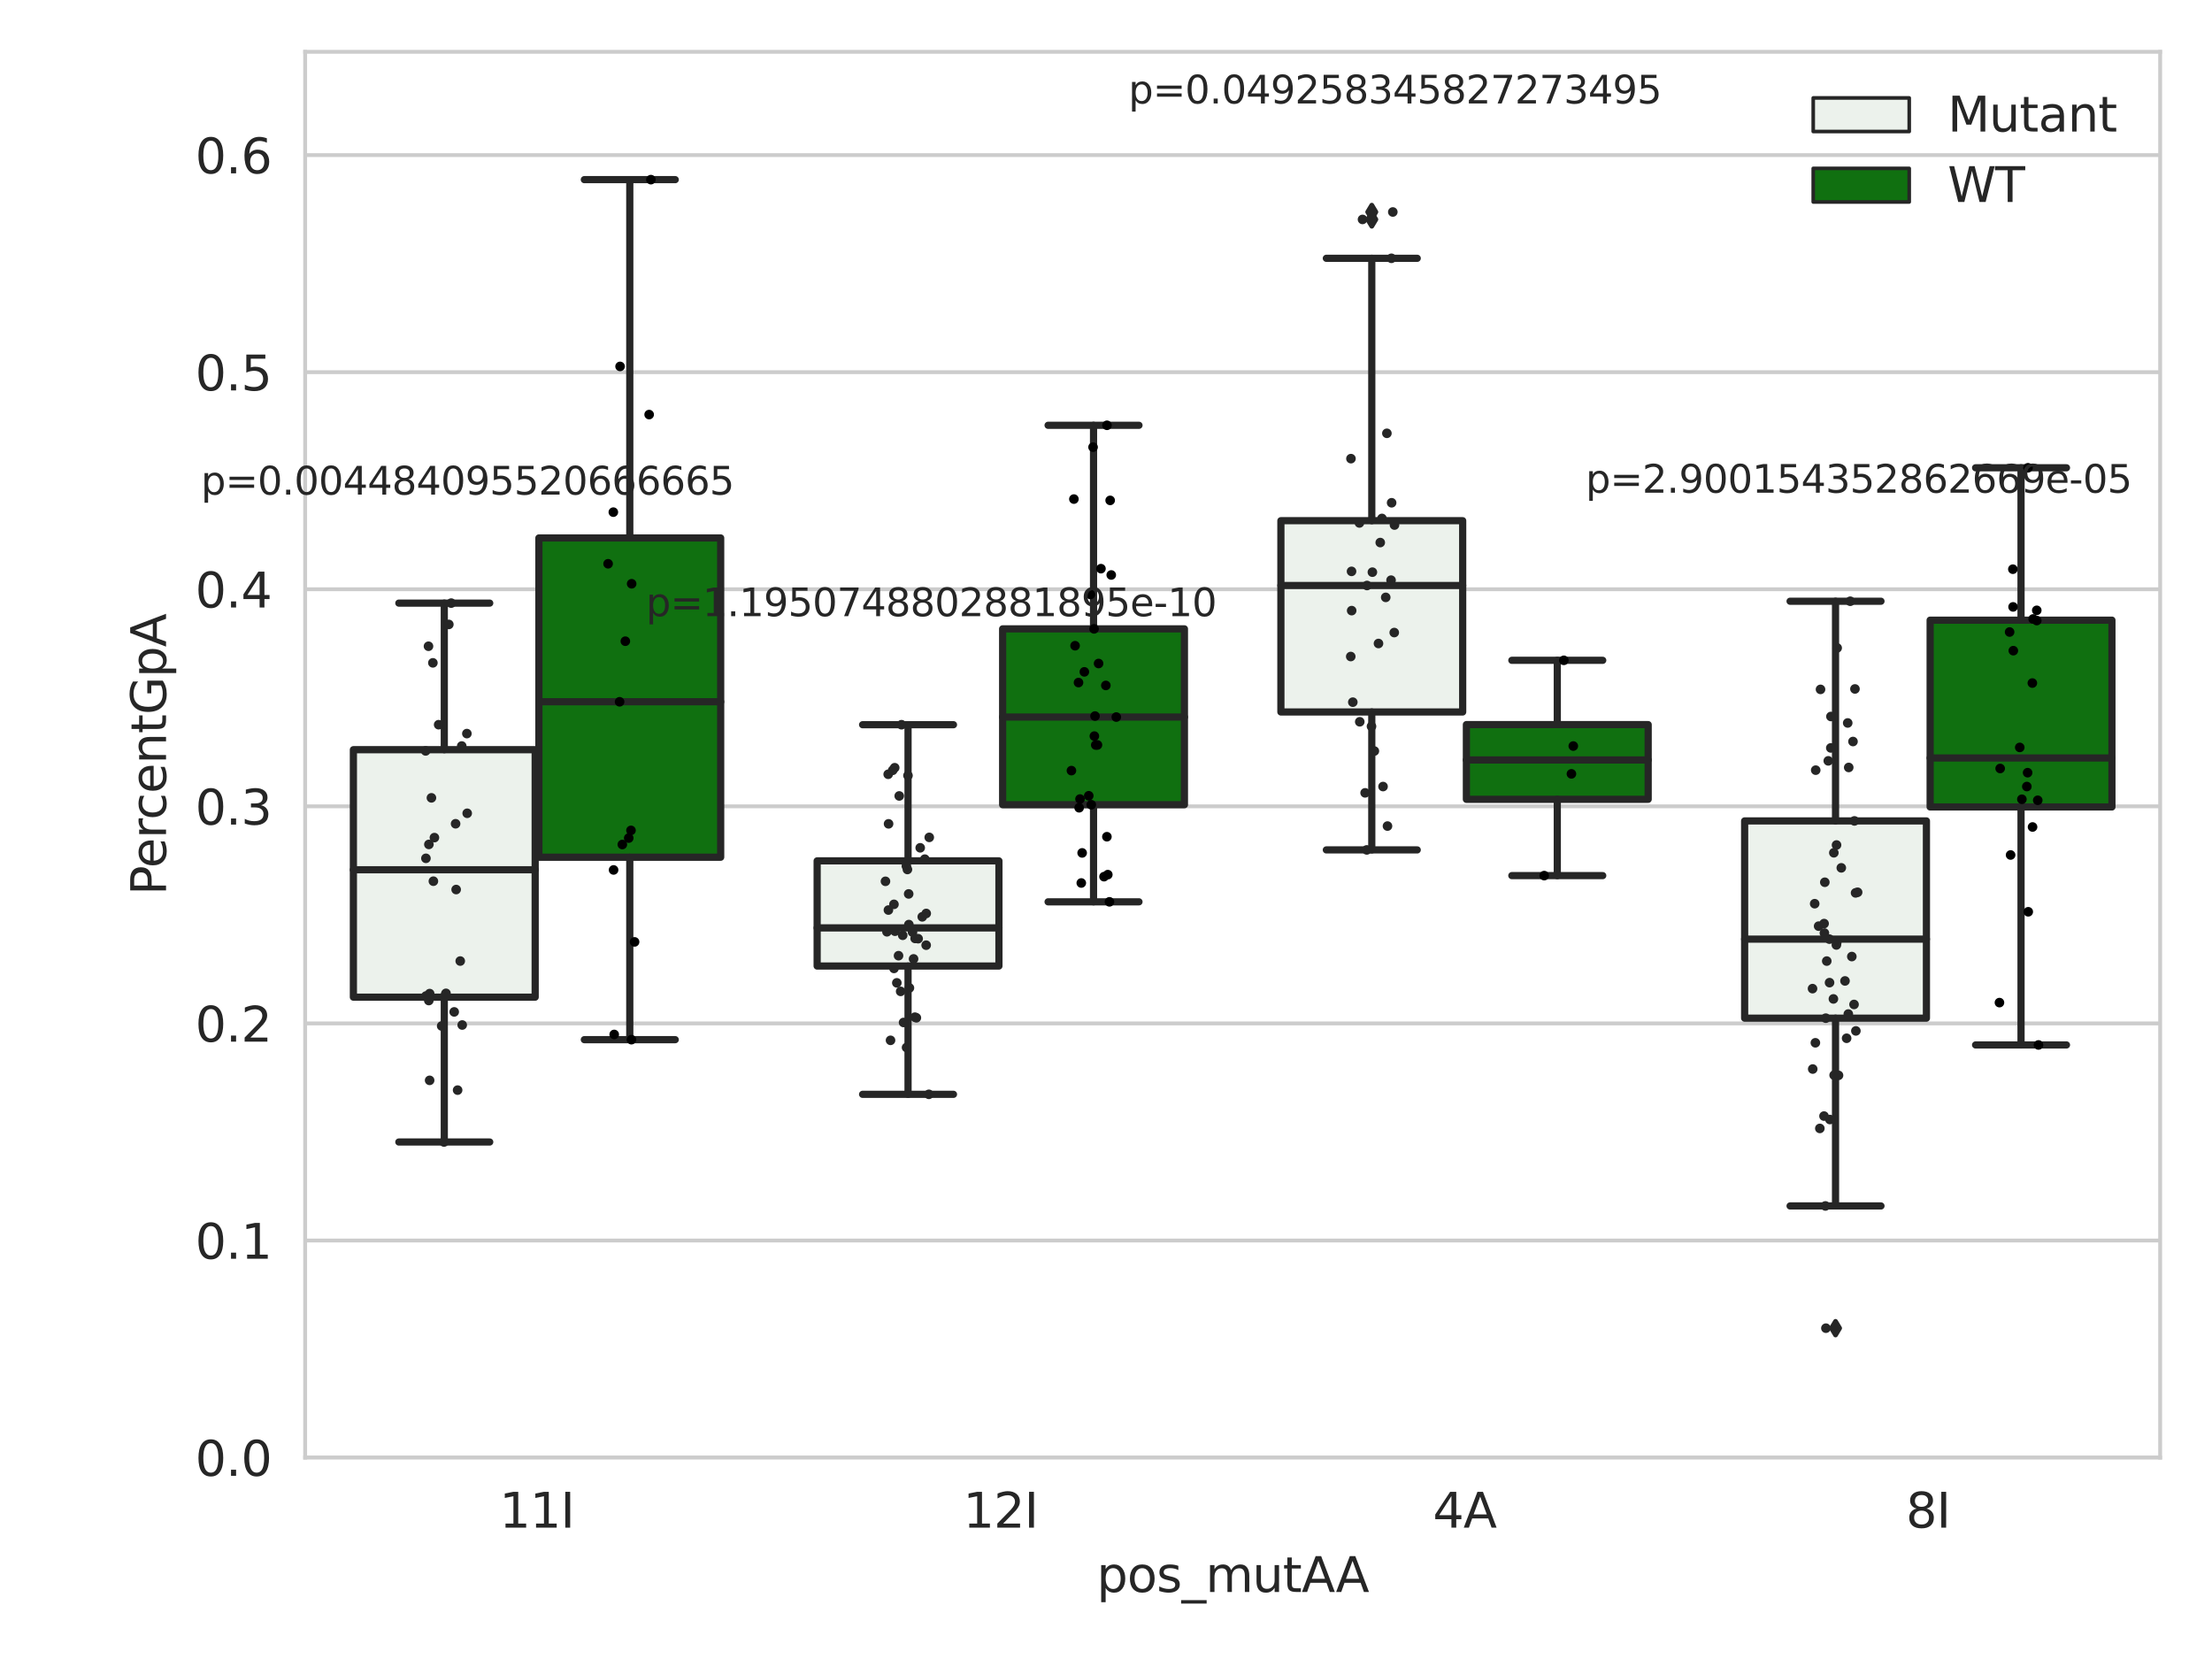 <?xml version="1.0" encoding="utf-8" standalone="no"?>
<!DOCTYPE svg PUBLIC "-//W3C//DTD SVG 1.1//EN"
  "http://www.w3.org/Graphics/SVG/1.1/DTD/svg11.dtd">
<svg xmlns:xlink="http://www.w3.org/1999/xlink" width="460.8pt" height="345.6pt" viewBox="0 0 460.8 345.6" xmlns="http://www.w3.org/2000/svg" version="1.1">
 <defs>
  <style type="text/css">*{stroke-linejoin: round; stroke-linecap: butt}</style>
 </defs>
 <g id="figure_1">
  <g id="patch_1">
   <path d="M 0 345.6 
L 460.8 345.6 
L 460.8 0 
L 0 0 
z
" style="fill: #ffffff"/>
  </g>
  <g id="axes_1">
   <g id="patch_2">
    <path d="M 63.571 303.64 
L 450 303.64 
L 450 10.8 
L 63.571 10.8 
z
" style="fill: #ffffff"/>
   </g>
   <g id="matplotlib.axis_1">
    <g id="xtick_1">
     <g id="text_1">
      <!-- 11I -->
      <g style="fill: #262626" transform="translate(104.037 318.238) scale(0.1 -0.1)">
       <defs>
        <path id="DejaVuSans-31" d="M 794 531 
L 1825 531 
L 1825 4091 
L 703 3866 
L 703 4441 
L 1819 4666 
L 2450 4666 
L 2450 531 
L 3481 531 
L 3481 0 
L 794 0 
L 794 531 
z
" transform="scale(0.016)"/>
        <path id="DejaVuSans-49" d="M 628 4666 
L 1259 4666 
L 1259 0 
L 628 0 
L 628 4666 
z
" transform="scale(0.016)"/>
       </defs>
       <use xlink:href="#DejaVuSans-31"/>
       <use xlink:href="#DejaVuSans-31" x="63.623"/>
       <use xlink:href="#DejaVuSans-49" x="127.246"/>
      </g>
     </g>
    </g>
    <g id="xtick_2">
     <g id="text_2">
      <!-- 12I -->
      <g style="fill: #262626" transform="translate(200.645 318.238) scale(0.1 -0.1)">
       <defs>
        <path id="DejaVuSans-32" d="M 1228 531 
L 3431 531 
L 3431 0 
L 469 0 
L 469 531 
Q 828 903 1448 1529 
Q 2069 2156 2228 2338 
Q 2531 2678 2651 2914 
Q 2772 3150 2772 3378 
Q 2772 3750 2511 3984 
Q 2250 4219 1831 4219 
Q 1534 4219 1204 4116 
Q 875 4013 500 3803 
L 500 4441 
Q 881 4594 1212 4672 
Q 1544 4750 1819 4750 
Q 2544 4750 2975 4387 
Q 3406 4025 3406 3419 
Q 3406 3131 3298 2873 
Q 3191 2616 2906 2266 
Q 2828 2175 2409 1742 
Q 1991 1309 1228 531 
z
" transform="scale(0.016)"/>
       </defs>
       <use xlink:href="#DejaVuSans-31"/>
       <use xlink:href="#DejaVuSans-32" x="63.623"/>
       <use xlink:href="#DejaVuSans-49" x="127.246"/>
      </g>
     </g>
    </g>
    <g id="xtick_3">
     <g id="text_3">
      <!-- 4A -->
      <g style="fill: #262626" transform="translate(298.488 318.238) scale(0.1 -0.1)">
       <defs>
        <path id="DejaVuSans-34" d="M 2419 4116 
L 825 1625 
L 2419 1625 
L 2419 4116 
z
M 2253 4666 
L 3047 4666 
L 3047 1625 
L 3713 1625 
L 3713 1100 
L 3047 1100 
L 3047 0 
L 2419 0 
L 2419 1100 
L 313 1100 
L 313 1709 
L 2253 4666 
z
" transform="scale(0.016)"/>
        <path id="DejaVuSans-41" d="M 2188 4044 
L 1331 1722 
L 3047 1722 
L 2188 4044 
z
M 1831 4666 
L 2547 4666 
L 4325 0 
L 3669 0 
L 3244 1197 
L 1141 1197 
L 716 0 
L 50 0 
L 1831 4666 
z
" transform="scale(0.016)"/>
       </defs>
       <use xlink:href="#DejaVuSans-34"/>
       <use xlink:href="#DejaVuSans-41" x="63.623"/>
      </g>
     </g>
    </g>
    <g id="xtick_4">
     <g id="text_4">
      <!-- 8I -->
      <g style="fill: #262626" transform="translate(397.04 318.238) scale(0.1 -0.1)">
       <defs>
        <path id="DejaVuSans-38" d="M 2034 2216 
Q 1584 2216 1326 1975 
Q 1069 1734 1069 1313 
Q 1069 891 1326 650 
Q 1584 409 2034 409 
Q 2484 409 2743 651 
Q 3003 894 3003 1313 
Q 3003 1734 2745 1975 
Q 2488 2216 2034 2216 
z
M 1403 2484 
Q 997 2584 770 2862 
Q 544 3141 544 3541 
Q 544 4100 942 4425 
Q 1341 4750 2034 4750 
Q 2731 4750 3128 4425 
Q 3525 4100 3525 3541 
Q 3525 3141 3298 2862 
Q 3072 2584 2669 2484 
Q 3125 2378 3379 2068 
Q 3634 1759 3634 1313 
Q 3634 634 3220 271 
Q 2806 -91 2034 -91 
Q 1263 -91 848 271 
Q 434 634 434 1313 
Q 434 1759 690 2068 
Q 947 2378 1403 2484 
z
M 1172 3481 
Q 1172 3119 1398 2916 
Q 1625 2713 2034 2713 
Q 2441 2713 2670 2916 
Q 2900 3119 2900 3481 
Q 2900 3844 2670 4047 
Q 2441 4250 2034 4250 
Q 1625 4250 1398 4047 
Q 1172 3844 1172 3481 
z
" transform="scale(0.016)"/>
       </defs>
       <use xlink:href="#DejaVuSans-38"/>
       <use xlink:href="#DejaVuSans-49" x="63.623"/>
      </g>
     </g>
    </g>
    <g id="text_5">
     <!-- pos_mutAA -->
     <g style="fill: #262626" transform="translate(228.47 331.638) scale(0.1 -0.1)">
      <defs>
       <path id="DejaVuSans-70" d="M 1159 525 
L 1159 -1331 
L 581 -1331 
L 581 3500 
L 1159 3500 
L 1159 2969 
Q 1341 3281 1617 3432 
Q 1894 3584 2278 3584 
Q 2916 3584 3314 3078 
Q 3713 2572 3713 1747 
Q 3713 922 3314 415 
Q 2916 -91 2278 -91 
Q 1894 -91 1617 61 
Q 1341 213 1159 525 
z
M 3116 1747 
Q 3116 2381 2855 2742 
Q 2594 3103 2138 3103 
Q 1681 3103 1420 2742 
Q 1159 2381 1159 1747 
Q 1159 1113 1420 752 
Q 1681 391 2138 391 
Q 2594 391 2855 752 
Q 3116 1113 3116 1747 
z
" transform="scale(0.016)"/>
       <path id="DejaVuSans-6f" d="M 1959 3097 
Q 1497 3097 1228 2736 
Q 959 2375 959 1747 
Q 959 1119 1226 758 
Q 1494 397 1959 397 
Q 2419 397 2687 759 
Q 2956 1122 2956 1747 
Q 2956 2369 2687 2733 
Q 2419 3097 1959 3097 
z
M 1959 3584 
Q 2709 3584 3137 3096 
Q 3566 2609 3566 1747 
Q 3566 888 3137 398 
Q 2709 -91 1959 -91 
Q 1206 -91 779 398 
Q 353 888 353 1747 
Q 353 2609 779 3096 
Q 1206 3584 1959 3584 
z
" transform="scale(0.016)"/>
       <path id="DejaVuSans-73" d="M 2834 3397 
L 2834 2853 
Q 2591 2978 2328 3040 
Q 2066 3103 1784 3103 
Q 1356 3103 1142 2972 
Q 928 2841 928 2578 
Q 928 2378 1081 2264 
Q 1234 2150 1697 2047 
L 1894 2003 
Q 2506 1872 2764 1633 
Q 3022 1394 3022 966 
Q 3022 478 2636 193 
Q 2250 -91 1575 -91 
Q 1294 -91 989 -36 
Q 684 19 347 128 
L 347 722 
Q 666 556 975 473 
Q 1284 391 1588 391 
Q 1994 391 2212 530 
Q 2431 669 2431 922 
Q 2431 1156 2273 1281 
Q 2116 1406 1581 1522 
L 1381 1569 
Q 847 1681 609 1914 
Q 372 2147 372 2553 
Q 372 3047 722 3315 
Q 1072 3584 1716 3584 
Q 2034 3584 2315 3537 
Q 2597 3491 2834 3397 
z
" transform="scale(0.016)"/>
       <path id="DejaVuSans-5f" d="M 3263 -1063 
L 3263 -1509 
L -63 -1509 
L -63 -1063 
L 3263 -1063 
z
" transform="scale(0.016)"/>
       <path id="DejaVuSans-6d" d="M 3328 2828 
Q 3544 3216 3844 3400 
Q 4144 3584 4550 3584 
Q 5097 3584 5394 3201 
Q 5691 2819 5691 2113 
L 5691 0 
L 5113 0 
L 5113 2094 
Q 5113 2597 4934 2840 
Q 4756 3084 4391 3084 
Q 3944 3084 3684 2787 
Q 3425 2491 3425 1978 
L 3425 0 
L 2847 0 
L 2847 2094 
Q 2847 2600 2669 2842 
Q 2491 3084 2119 3084 
Q 1678 3084 1418 2786 
Q 1159 2488 1159 1978 
L 1159 0 
L 581 0 
L 581 3500 
L 1159 3500 
L 1159 2956 
Q 1356 3278 1631 3431 
Q 1906 3584 2284 3584 
Q 2666 3584 2933 3390 
Q 3200 3197 3328 2828 
z
" transform="scale(0.016)"/>
       <path id="DejaVuSans-75" d="M 544 1381 
L 544 3500 
L 1119 3500 
L 1119 1403 
Q 1119 906 1312 657 
Q 1506 409 1894 409 
Q 2359 409 2629 706 
Q 2900 1003 2900 1516 
L 2900 3500 
L 3475 3500 
L 3475 0 
L 2900 0 
L 2900 538 
Q 2691 219 2414 64 
Q 2138 -91 1772 -91 
Q 1169 -91 856 284 
Q 544 659 544 1381 
z
M 1991 3584 
L 1991 3584 
z
" transform="scale(0.016)"/>
       <path id="DejaVuSans-74" d="M 1172 4494 
L 1172 3500 
L 2356 3500 
L 2356 3053 
L 1172 3053 
L 1172 1153 
Q 1172 725 1289 603 
Q 1406 481 1766 481 
L 2356 481 
L 2356 0 
L 1766 0 
Q 1100 0 847 248 
Q 594 497 594 1153 
L 594 3053 
L 172 3053 
L 172 3500 
L 594 3500 
L 594 4494 
L 1172 4494 
z
" transform="scale(0.016)"/>
      </defs>
      <use xlink:href="#DejaVuSans-70"/>
      <use xlink:href="#DejaVuSans-6f" x="63.477"/>
      <use xlink:href="#DejaVuSans-73" x="124.658"/>
      <use xlink:href="#DejaVuSans-5f" x="176.758"/>
      <use xlink:href="#DejaVuSans-6d" x="226.758"/>
      <use xlink:href="#DejaVuSans-75" x="324.17"/>
      <use xlink:href="#DejaVuSans-74" x="387.549"/>
      <use xlink:href="#DejaVuSans-41" x="426.758"/>
      <use xlink:href="#DejaVuSans-41" x="497.916"/>
     </g>
    </g>
   </g>
   <g id="matplotlib.axis_2">
    <g id="ytick_1">
     <g id="line2d_1">
      <path d="M 63.571 303.64 
L 450 303.64 
" clip-path="url(#p5227bd3884)" style="fill: none; stroke: #cccccc; stroke-width: 0.8; stroke-linecap: round"/>
     </g>
     <g id="text_6">
      <!-- 0.0 -->
      <g style="fill: #262626" transform="translate(40.668 307.439) scale(0.1 -0.1)">
       <defs>
        <path id="DejaVuSans-30" d="M 2034 4250 
Q 1547 4250 1301 3770 
Q 1056 3291 1056 2328 
Q 1056 1369 1301 889 
Q 1547 409 2034 409 
Q 2525 409 2770 889 
Q 3016 1369 3016 2328 
Q 3016 3291 2770 3770 
Q 2525 4250 2034 4250 
z
M 2034 4750 
Q 2819 4750 3233 4129 
Q 3647 3509 3647 2328 
Q 3647 1150 3233 529 
Q 2819 -91 2034 -91 
Q 1250 -91 836 529 
Q 422 1150 422 2328 
Q 422 3509 836 4129 
Q 1250 4750 2034 4750 
z
" transform="scale(0.016)"/>
        <path id="DejaVuSans-2e" d="M 684 794 
L 1344 794 
L 1344 0 
L 684 0 
L 684 794 
z
" transform="scale(0.016)"/>
       </defs>
       <use xlink:href="#DejaVuSans-30"/>
       <use xlink:href="#DejaVuSans-2e" x="63.623"/>
       <use xlink:href="#DejaVuSans-30" x="95.41"/>
      </g>
     </g>
    </g>
    <g id="ytick_2">
     <g id="line2d_2">
      <path d="M 63.571 258.418 
L 450 258.418 
" clip-path="url(#p5227bd3884)" style="fill: none; stroke: #cccccc; stroke-width: 0.8; stroke-linecap: round"/>
     </g>
     <g id="text_7">
      <!-- 0.1 -->
      <g style="fill: #262626" transform="translate(40.668 262.218) scale(0.1 -0.1)">
       <use xlink:href="#DejaVuSans-30"/>
       <use xlink:href="#DejaVuSans-2e" x="63.623"/>
       <use xlink:href="#DejaVuSans-31" x="95.41"/>
      </g>
     </g>
    </g>
    <g id="ytick_3">
     <g id="line2d_3">
      <path d="M 63.571 213.197 
L 450 213.197 
" clip-path="url(#p5227bd3884)" style="fill: none; stroke: #cccccc; stroke-width: 0.8; stroke-linecap: round"/>
     </g>
     <g id="text_8">
      <!-- 0.2 -->
      <g style="fill: #262626" transform="translate(40.668 216.996) scale(0.1 -0.1)">
       <use xlink:href="#DejaVuSans-30"/>
       <use xlink:href="#DejaVuSans-2e" x="63.623"/>
       <use xlink:href="#DejaVuSans-32" x="95.41"/>
      </g>
     </g>
    </g>
    <g id="ytick_4">
     <g id="line2d_4">
      <path d="M 63.571 167.975 
L 450 167.975 
" clip-path="url(#p5227bd3884)" style="fill: none; stroke: #cccccc; stroke-width: 0.8; stroke-linecap: round"/>
     </g>
     <g id="text_9">
      <!-- 0.3 -->
      <g style="fill: #262626" transform="translate(40.668 171.775) scale(0.1 -0.1)">
       <defs>
        <path id="DejaVuSans-33" d="M 2597 2516 
Q 3050 2419 3304 2112 
Q 3559 1806 3559 1356 
Q 3559 666 3084 287 
Q 2609 -91 1734 -91 
Q 1441 -91 1130 -33 
Q 819 25 488 141 
L 488 750 
Q 750 597 1062 519 
Q 1375 441 1716 441 
Q 2309 441 2620 675 
Q 2931 909 2931 1356 
Q 2931 1769 2642 2001 
Q 2353 2234 1838 2234 
L 1294 2234 
L 1294 2753 
L 1863 2753 
Q 2328 2753 2575 2939 
Q 2822 3125 2822 3475 
Q 2822 3834 2567 4026 
Q 2313 4219 1838 4219 
Q 1578 4219 1281 4162 
Q 984 4106 628 3988 
L 628 4550 
Q 988 4650 1302 4700 
Q 1616 4750 1894 4750 
Q 2613 4750 3031 4423 
Q 3450 4097 3450 3541 
Q 3450 3153 3228 2886 
Q 3006 2619 2597 2516 
z
" transform="scale(0.016)"/>
       </defs>
       <use xlink:href="#DejaVuSans-30"/>
       <use xlink:href="#DejaVuSans-2e" x="63.623"/>
       <use xlink:href="#DejaVuSans-33" x="95.41"/>
      </g>
     </g>
    </g>
    <g id="ytick_5">
     <g id="line2d_5">
      <path d="M 63.571 122.754 
L 450 122.754 
" clip-path="url(#p5227bd3884)" style="fill: none; stroke: #cccccc; stroke-width: 0.8; stroke-linecap: round"/>
     </g>
     <g id="text_10">
      <!-- 0.4 -->
      <g style="fill: #262626" transform="translate(40.668 126.553) scale(0.1 -0.1)">
       <use xlink:href="#DejaVuSans-30"/>
       <use xlink:href="#DejaVuSans-2e" x="63.623"/>
       <use xlink:href="#DejaVuSans-34" x="95.41"/>
      </g>
     </g>
    </g>
    <g id="ytick_6">
     <g id="line2d_6">
      <path d="M 63.571 77.532 
L 450 77.532 
" clip-path="url(#p5227bd3884)" style="fill: none; stroke: #cccccc; stroke-width: 0.8; stroke-linecap: round"/>
     </g>
     <g id="text_11">
      <!-- 0.5 -->
      <g style="fill: #262626" transform="translate(40.668 81.332) scale(0.1 -0.1)">
       <defs>
        <path id="DejaVuSans-35" d="M 691 4666 
L 3169 4666 
L 3169 4134 
L 1269 4134 
L 1269 2991 
Q 1406 3038 1543 3061 
Q 1681 3084 1819 3084 
Q 2600 3084 3056 2656 
Q 3513 2228 3513 1497 
Q 3513 744 3044 326 
Q 2575 -91 1722 -91 
Q 1428 -91 1123 -41 
Q 819 9 494 109 
L 494 744 
Q 775 591 1075 516 
Q 1375 441 1709 441 
Q 2250 441 2565 725 
Q 2881 1009 2881 1497 
Q 2881 1984 2565 2268 
Q 2250 2553 1709 2553 
Q 1456 2553 1204 2497 
Q 953 2441 691 2322 
L 691 4666 
z
" transform="scale(0.016)"/>
       </defs>
       <use xlink:href="#DejaVuSans-30"/>
       <use xlink:href="#DejaVuSans-2e" x="63.623"/>
       <use xlink:href="#DejaVuSans-35" x="95.41"/>
      </g>
     </g>
    </g>
    <g id="ytick_7">
     <g id="line2d_7">
      <path d="M 63.571 32.311 
L 450 32.311 
" clip-path="url(#p5227bd3884)" style="fill: none; stroke: #cccccc; stroke-width: 0.8; stroke-linecap: round"/>
     </g>
     <g id="text_12">
      <!-- 0.6 -->
      <g style="fill: #262626" transform="translate(40.668 36.11) scale(0.1 -0.1)">
       <defs>
        <path id="DejaVuSans-36" d="M 2113 2584 
Q 1688 2584 1439 2293 
Q 1191 2003 1191 1497 
Q 1191 994 1439 701 
Q 1688 409 2113 409 
Q 2538 409 2786 701 
Q 3034 994 3034 1497 
Q 3034 2003 2786 2293 
Q 2538 2584 2113 2584 
z
M 3366 4563 
L 3366 3988 
Q 3128 4100 2886 4159 
Q 2644 4219 2406 4219 
Q 1781 4219 1451 3797 
Q 1122 3375 1075 2522 
Q 1259 2794 1537 2939 
Q 1816 3084 2150 3084 
Q 2853 3084 3261 2657 
Q 3669 2231 3669 1497 
Q 3669 778 3244 343 
Q 2819 -91 2113 -91 
Q 1303 -91 875 529 
Q 447 1150 447 2328 
Q 447 3434 972 4092 
Q 1497 4750 2381 4750 
Q 2619 4750 2861 4703 
Q 3103 4656 3366 4563 
z
" transform="scale(0.016)"/>
       </defs>
       <use xlink:href="#DejaVuSans-30"/>
       <use xlink:href="#DejaVuSans-2e" x="63.623"/>
       <use xlink:href="#DejaVuSans-36" x="95.41"/>
      </g>
     </g>
    </g>
    <g id="text_13">
     <!-- PercentGpA -->
     <g style="fill: #262626" transform="translate(34.588 186.497) rotate(-90) scale(0.1 -0.1)">
      <defs>
       <path id="DejaVuSans-50" d="M 1259 4147 
L 1259 2394 
L 2053 2394 
Q 2494 2394 2734 2622 
Q 2975 2850 2975 3272 
Q 2975 3691 2734 3919 
Q 2494 4147 2053 4147 
L 1259 4147 
z
M 628 4666 
L 2053 4666 
Q 2838 4666 3239 4311 
Q 3641 3956 3641 3272 
Q 3641 2581 3239 2228 
Q 2838 1875 2053 1875 
L 1259 1875 
L 1259 0 
L 628 0 
L 628 4666 
z
" transform="scale(0.016)"/>
       <path id="DejaVuSans-65" d="M 3597 1894 
L 3597 1613 
L 953 1613 
Q 991 1019 1311 708 
Q 1631 397 2203 397 
Q 2534 397 2845 478 
Q 3156 559 3463 722 
L 3463 178 
Q 3153 47 2828 -22 
Q 2503 -91 2169 -91 
Q 1331 -91 842 396 
Q 353 884 353 1716 
Q 353 2575 817 3079 
Q 1281 3584 2069 3584 
Q 2775 3584 3186 3129 
Q 3597 2675 3597 1894 
z
M 3022 2063 
Q 3016 2534 2758 2815 
Q 2500 3097 2075 3097 
Q 1594 3097 1305 2825 
Q 1016 2553 972 2059 
L 3022 2063 
z
" transform="scale(0.016)"/>
       <path id="DejaVuSans-72" d="M 2631 2963 
Q 2534 3019 2420 3045 
Q 2306 3072 2169 3072 
Q 1681 3072 1420 2755 
Q 1159 2438 1159 1844 
L 1159 0 
L 581 0 
L 581 3500 
L 1159 3500 
L 1159 2956 
Q 1341 3275 1631 3429 
Q 1922 3584 2338 3584 
Q 2397 3584 2469 3576 
Q 2541 3569 2628 3553 
L 2631 2963 
z
" transform="scale(0.016)"/>
       <path id="DejaVuSans-63" d="M 3122 3366 
L 3122 2828 
Q 2878 2963 2633 3030 
Q 2388 3097 2138 3097 
Q 1578 3097 1268 2742 
Q 959 2388 959 1747 
Q 959 1106 1268 751 
Q 1578 397 2138 397 
Q 2388 397 2633 464 
Q 2878 531 3122 666 
L 3122 134 
Q 2881 22 2623 -34 
Q 2366 -91 2075 -91 
Q 1284 -91 818 406 
Q 353 903 353 1747 
Q 353 2603 823 3093 
Q 1294 3584 2113 3584 
Q 2378 3584 2631 3529 
Q 2884 3475 3122 3366 
z
" transform="scale(0.016)"/>
       <path id="DejaVuSans-6e" d="M 3513 2113 
L 3513 0 
L 2938 0 
L 2938 2094 
Q 2938 2591 2744 2837 
Q 2550 3084 2163 3084 
Q 1697 3084 1428 2787 
Q 1159 2491 1159 1978 
L 1159 0 
L 581 0 
L 581 3500 
L 1159 3500 
L 1159 2956 
Q 1366 3272 1645 3428 
Q 1925 3584 2291 3584 
Q 2894 3584 3203 3211 
Q 3513 2838 3513 2113 
z
" transform="scale(0.016)"/>
       <path id="DejaVuSans-47" d="M 3809 666 
L 3809 1919 
L 2778 1919 
L 2778 2438 
L 4434 2438 
L 4434 434 
Q 4069 175 3628 42 
Q 3188 -91 2688 -91 
Q 1594 -91 976 548 
Q 359 1188 359 2328 
Q 359 3472 976 4111 
Q 1594 4750 2688 4750 
Q 3144 4750 3555 4637 
Q 3966 4525 4313 4306 
L 4313 3634 
Q 3963 3931 3569 4081 
Q 3175 4231 2741 4231 
Q 1884 4231 1454 3753 
Q 1025 3275 1025 2328 
Q 1025 1384 1454 906 
Q 1884 428 2741 428 
Q 3075 428 3337 486 
Q 3600 544 3809 666 
z
" transform="scale(0.016)"/>
      </defs>
      <use xlink:href="#DejaVuSans-50"/>
      <use xlink:href="#DejaVuSans-65" x="56.678"/>
      <use xlink:href="#DejaVuSans-72" x="118.201"/>
      <use xlink:href="#DejaVuSans-63" x="157.064"/>
      <use xlink:href="#DejaVuSans-65" x="212.045"/>
      <use xlink:href="#DejaVuSans-6e" x="273.568"/>
      <use xlink:href="#DejaVuSans-74" x="336.947"/>
      <use xlink:href="#DejaVuSans-47" x="376.156"/>
      <use xlink:href="#DejaVuSans-70" x="453.646"/>
      <use xlink:href="#DejaVuSans-41" x="517.123"/>
     </g>
    </g>
   </g>
   <g id="patch_3">
    <path d="M 73.618 207.724 
L 111.488 207.724 
L 111.488 156.174 
L 73.618 156.174 
L 73.618 207.724 
z
" clip-path="url(#p5227bd3884)" style="fill: #ecf2ec; stroke: #262626; stroke-width: 1.5; stroke-linejoin: miter"/>
   </g>
   <g id="patch_4">
    <path d="M 112.261 178.576 
L 150.131 178.576 
L 150.131 112.067 
L 112.261 112.067 
L 112.261 178.576 
z
" clip-path="url(#p5227bd3884)" style="fill: #107010; stroke: #262626; stroke-width: 1.5; stroke-linejoin: miter"/>
   </g>
   <g id="patch_5">
    <path d="M 170.226 201.243 
L 208.096 201.243 
L 208.096 179.336 
L 170.226 179.336 
L 170.226 201.243 
z
" clip-path="url(#p5227bd3884)" style="fill: #ecf2ec; stroke: #262626; stroke-width: 1.5; stroke-linejoin: miter"/>
   </g>
   <g id="patch_6">
    <path d="M 208.868 167.639 
L 246.738 167.639 
L 246.738 131.003 
L 208.868 131.003 
L 208.868 167.639 
z
" clip-path="url(#p5227bd3884)" style="fill: #107010; stroke: #262626; stroke-width: 1.5; stroke-linejoin: miter"/>
   </g>
   <g id="patch_7">
    <path d="M 266.833 148.317 
L 304.703 148.317 
L 304.703 108.471 
L 266.833 108.471 
L 266.833 148.317 
z
" clip-path="url(#p5227bd3884)" style="fill: #ecf2ec; stroke: #262626; stroke-width: 1.5; stroke-linejoin: miter"/>
   </g>
   <g id="patch_8">
    <path d="M 305.476 166.51 
L 343.346 166.51 
L 343.346 150.95 
L 305.476 150.95 
L 305.476 166.51 
z
" clip-path="url(#p5227bd3884)" style="fill: #107010; stroke: #262626; stroke-width: 1.5; stroke-linejoin: miter"/>
   </g>
   <g id="patch_9">
    <path d="M 363.44 212.102 
L 401.31 212.102 
L 401.31 171.01 
L 363.44 171.01 
L 363.44 212.102 
z
" clip-path="url(#p5227bd3884)" style="fill: #ecf2ec; stroke: #262626; stroke-width: 1.5; stroke-linejoin: miter"/>
   </g>
   <g id="patch_10">
    <path d="M 402.083 168.104 
L 439.953 168.104 
L 439.953 129.191 
L 402.083 129.191 
L 402.083 168.104 
z
" clip-path="url(#p5227bd3884)" style="fill: #107010; stroke: #262626; stroke-width: 1.5; stroke-linejoin: miter"/>
   </g>
   <g id="patch_11">
    <path d="M 111.875 303.64 
L 111.875 303.64 
L 111.875 303.64 
L 111.875 303.64 
z
" clip-path="url(#p5227bd3884)" style="fill: #ecf2ec; stroke: #262626; stroke-width: 0.75; stroke-linejoin: miter"/>
   </g>
   <g id="patch_12">
    <path d="M 111.875 303.64 
L 111.875 303.64 
L 111.875 303.64 
L 111.875 303.64 
z
" clip-path="url(#p5227bd3884)" style="fill: #107010; stroke: #262626; stroke-width: 0.75; stroke-linejoin: miter"/>
   </g>
   <g id="PathCollection_1"/>
   <g id="PathCollection_2"/>
   <g id="line2d_8">
    <path d="M 92.553 207.724 
L 92.553 237.901 
" clip-path="url(#p5227bd3884)" style="fill: none; stroke: #262626; stroke-width: 1.5; stroke-linecap: round"/>
   </g>
   <g id="line2d_9">
    <path d="M 92.553 156.174 
L 92.553 125.64 
" clip-path="url(#p5227bd3884)" style="fill: none; stroke: #262626; stroke-width: 1.5; stroke-linecap: round"/>
   </g>
   <g id="line2d_10">
    <path d="M 83.086 237.901 
L 102.021 237.901 
" clip-path="url(#p5227bd3884)" style="fill: none; stroke: #262626; stroke-width: 1.5; stroke-linecap: round"/>
   </g>
   <g id="line2d_11">
    <path d="M 83.086 125.64 
L 102.021 125.64 
" clip-path="url(#p5227bd3884)" style="fill: none; stroke: #262626; stroke-width: 1.5; stroke-linecap: round"/>
   </g>
   <g id="line2d_12"/>
   <g id="line2d_13">
    <path d="M 131.196 178.576 
L 131.196 216.582 
" clip-path="url(#p5227bd3884)" style="fill: none; stroke: #262626; stroke-width: 1.5; stroke-linecap: round"/>
   </g>
   <g id="line2d_14">
    <path d="M 131.196 112.067 
L 131.196 37.422 
" clip-path="url(#p5227bd3884)" style="fill: none; stroke: #262626; stroke-width: 1.5; stroke-linecap: round"/>
   </g>
   <g id="line2d_15">
    <path d="M 121.729 216.582 
L 140.664 216.582 
" clip-path="url(#p5227bd3884)" style="fill: none; stroke: #262626; stroke-width: 1.5; stroke-linecap: round"/>
   </g>
   <g id="line2d_16">
    <path d="M 121.729 37.422 
L 140.664 37.422 
" clip-path="url(#p5227bd3884)" style="fill: none; stroke: #262626; stroke-width: 1.5; stroke-linecap: round"/>
   </g>
   <g id="line2d_17"/>
   <g id="line2d_18">
    <path d="M 189.161 201.243 
L 189.161 227.968 
" clip-path="url(#p5227bd3884)" style="fill: none; stroke: #262626; stroke-width: 1.5; stroke-linecap: round"/>
   </g>
   <g id="line2d_19">
    <path d="M 189.161 179.336 
L 189.161 150.972 
" clip-path="url(#p5227bd3884)" style="fill: none; stroke: #262626; stroke-width: 1.5; stroke-linecap: round"/>
   </g>
   <g id="line2d_20">
    <path d="M 179.693 227.968 
L 198.628 227.968 
" clip-path="url(#p5227bd3884)" style="fill: none; stroke: #262626; stroke-width: 1.5; stroke-linecap: round"/>
   </g>
   <g id="line2d_21">
    <path d="M 179.693 150.972 
L 198.628 150.972 
" clip-path="url(#p5227bd3884)" style="fill: none; stroke: #262626; stroke-width: 1.5; stroke-linecap: round"/>
   </g>
   <g id="line2d_22"/>
   <g id="line2d_23">
    <path d="M 227.803 167.639 
L 227.803 187.867 
" clip-path="url(#p5227bd3884)" style="fill: none; stroke: #262626; stroke-width: 1.5; stroke-linecap: round"/>
   </g>
   <g id="line2d_24">
    <path d="M 227.803 131.003 
L 227.803 88.597 
" clip-path="url(#p5227bd3884)" style="fill: none; stroke: #262626; stroke-width: 1.5; stroke-linecap: round"/>
   </g>
   <g id="line2d_25">
    <path d="M 218.336 187.867 
L 237.271 187.867 
" clip-path="url(#p5227bd3884)" style="fill: none; stroke: #262626; stroke-width: 1.5; stroke-linecap: round"/>
   </g>
   <g id="line2d_26">
    <path d="M 218.336 88.597 
L 237.271 88.597 
" clip-path="url(#p5227bd3884)" style="fill: none; stroke: #262626; stroke-width: 1.5; stroke-linecap: round"/>
   </g>
   <g id="line2d_27"/>
   <g id="line2d_28">
    <path d="M 285.768 148.317 
L 285.768 177.05 
" clip-path="url(#p5227bd3884)" style="fill: none; stroke: #262626; stroke-width: 1.5; stroke-linecap: round"/>
   </g>
   <g id="line2d_29">
    <path d="M 285.768 108.471 
L 285.768 53.81 
" clip-path="url(#p5227bd3884)" style="fill: none; stroke: #262626; stroke-width: 1.5; stroke-linecap: round"/>
   </g>
   <g id="line2d_30">
    <path d="M 276.3 177.05 
L 295.235 177.05 
" clip-path="url(#p5227bd3884)" style="fill: none; stroke: #262626; stroke-width: 1.5; stroke-linecap: round"/>
   </g>
   <g id="line2d_31">
    <path d="M 276.3 53.81 
L 295.235 53.81 
" clip-path="url(#p5227bd3884)" style="fill: none; stroke: #262626; stroke-width: 1.5; stroke-linecap: round"/>
   </g>
   <g id="line2d_32">
    <defs>
     <path id="mf278fadf91" d="M -0 1.414 
L 0.849 0 
L 0 -1.414 
L -0.849 -0 
z
" style="stroke: #262626; stroke-linejoin: miter"/>
    </defs>
    <g clip-path="url(#p5227bd3884)">
     <use xlink:href="#mf278fadf91" x="285.768" y="44.161" style="fill: #262626; stroke: #262626; stroke-linejoin: miter"/>
     <use xlink:href="#mf278fadf91" x="285.768" y="45.711" style="fill: #262626; stroke: #262626; stroke-linejoin: miter"/>
    </g>
   </g>
   <g id="line2d_33">
    <path d="M 324.411 166.51 
L 324.411 182.406 
" clip-path="url(#p5227bd3884)" style="fill: none; stroke: #262626; stroke-width: 1.5; stroke-linecap: round"/>
   </g>
   <g id="line2d_34">
    <path d="M 324.411 150.95 
L 324.411 137.557 
" clip-path="url(#p5227bd3884)" style="fill: none; stroke: #262626; stroke-width: 1.5; stroke-linecap: round"/>
   </g>
   <g id="line2d_35">
    <path d="M 314.943 182.406 
L 333.878 182.406 
" clip-path="url(#p5227bd3884)" style="fill: none; stroke: #262626; stroke-width: 1.5; stroke-linecap: round"/>
   </g>
   <g id="line2d_36">
    <path d="M 314.943 137.557 
L 333.878 137.557 
" clip-path="url(#p5227bd3884)" style="fill: none; stroke: #262626; stroke-width: 1.5; stroke-linecap: round"/>
   </g>
   <g id="line2d_37"/>
   <g id="line2d_38">
    <path d="M 382.375 212.102 
L 382.375 251.221 
" clip-path="url(#p5227bd3884)" style="fill: none; stroke: #262626; stroke-width: 1.5; stroke-linecap: round"/>
   </g>
   <g id="line2d_39">
    <path d="M 382.375 171.01 
L 382.375 125.249 
" clip-path="url(#p5227bd3884)" style="fill: none; stroke: #262626; stroke-width: 1.5; stroke-linecap: round"/>
   </g>
   <g id="line2d_40">
    <path d="M 372.907 251.221 
L 391.842 251.221 
" clip-path="url(#p5227bd3884)" style="fill: none; stroke: #262626; stroke-width: 1.5; stroke-linecap: round"/>
   </g>
   <g id="line2d_41">
    <path d="M 372.907 125.249 
L 391.842 125.249 
" clip-path="url(#p5227bd3884)" style="fill: none; stroke: #262626; stroke-width: 1.5; stroke-linecap: round"/>
   </g>
   <g id="line2d_42">
    <g clip-path="url(#p5227bd3884)">
     <use xlink:href="#mf278fadf91" x="382.375" y="276.684" style="fill: #262626; stroke: #262626; stroke-linejoin: miter"/>
    </g>
   </g>
   <g id="line2d_43">
    <path d="M 421.018 168.104 
L 421.018 217.681 
" clip-path="url(#p5227bd3884)" style="fill: none; stroke: #262626; stroke-width: 1.5; stroke-linecap: round"/>
   </g>
   <g id="line2d_44">
    <path d="M 421.018 129.191 
L 421.018 97.449 
" clip-path="url(#p5227bd3884)" style="fill: none; stroke: #262626; stroke-width: 1.5; stroke-linecap: round"/>
   </g>
   <g id="line2d_45">
    <path d="M 411.55 217.681 
L 430.485 217.681 
" clip-path="url(#p5227bd3884)" style="fill: none; stroke: #262626; stroke-width: 1.5; stroke-linecap: round"/>
   </g>
   <g id="line2d_46">
    <path d="M 411.55 97.449 
L 430.485 97.449 
" clip-path="url(#p5227bd3884)" style="fill: none; stroke: #262626; stroke-width: 1.5; stroke-linecap: round"/>
   </g>
   <g id="line2d_47"/>
   <g id="line2d_48">
    <path d="M 73.618 181.187 
L 111.488 181.187 
" clip-path="url(#p5227bd3884)" style="fill: none; stroke: #262626; stroke-width: 1.5; stroke-linecap: round"/>
   </g>
   <g id="line2d_49">
    <path d="M 112.261 146.195 
L 150.131 146.195 
" clip-path="url(#p5227bd3884)" style="fill: none; stroke: #262626; stroke-width: 1.5; stroke-linecap: round"/>
   </g>
   <g id="line2d_50">
    <path d="M 170.226 193.297 
L 208.096 193.297 
" clip-path="url(#p5227bd3884)" style="fill: none; stroke: #262626; stroke-width: 1.5; stroke-linecap: round"/>
   </g>
   <g id="line2d_51">
    <path d="M 208.868 149.376 
L 246.738 149.376 
" clip-path="url(#p5227bd3884)" style="fill: none; stroke: #262626; stroke-width: 1.5; stroke-linecap: round"/>
   </g>
   <g id="line2d_52">
    <path d="M 266.833 121.97 
L 304.703 121.97 
" clip-path="url(#p5227bd3884)" style="fill: none; stroke: #262626; stroke-width: 1.5; stroke-linecap: round"/>
   </g>
   <g id="line2d_53">
    <path d="M 305.476 158.313 
L 343.346 158.313 
" clip-path="url(#p5227bd3884)" style="fill: none; stroke: #262626; stroke-width: 1.5; stroke-linecap: round"/>
   </g>
   <g id="line2d_54">
    <path d="M 363.44 195.639 
L 401.31 195.639 
" clip-path="url(#p5227bd3884)" style="fill: none; stroke: #262626; stroke-width: 1.5; stroke-linecap: round"/>
   </g>
   <g id="line2d_55">
    <path d="M 402.083 157.896 
L 439.953 157.896 
" clip-path="url(#p5227bd3884)" style="fill: none; stroke: #262626; stroke-width: 1.5; stroke-linecap: round"/>
   </g>
   <g id="patch_13">
    <path d="M 63.571 303.64 
L 63.571 10.8 
" style="fill: none; stroke: #cccccc; stroke-width: 0.8; stroke-linejoin: miter; stroke-linecap: square"/>
   </g>
   <g id="patch_14">
    <path d="M 450 303.64 
L 450 10.8 
" style="fill: none; stroke: #cccccc; stroke-width: 0.8; stroke-linejoin: miter; stroke-linecap: square"/>
   </g>
   <g id="patch_15">
    <path d="M 63.571 303.64 
L 450 303.64 
" style="fill: none; stroke: #cccccc; stroke-width: 0.8; stroke-linejoin: miter; stroke-linecap: square"/>
   </g>
   <g id="patch_16">
    <path d="M 63.571 10.8 
L 450 10.8 
" style="fill: none; stroke: #cccccc; stroke-width: 0.8; stroke-linejoin: miter; stroke-linecap: square"/>
   </g>
   <g id="PathCollection_3">
    <defs>
     <path id="C0_0_0a446d2ae9" d="M 0 1 
C 0.265 1 0.52 0.895 0.707 0.707 
C 0.895 0.52 1 0.265 1 -0 
C 1 -0.265 0.895 -0.52 0.707 -0.707 
C 0.52 -0.895 0.265 -1 0 -1 
C -0.265 -1 -0.52 -0.895 -0.707 -0.707 
C -0.895 -0.52 -1 -0.265 -1 0 
C -1 0.265 -0.895 0.52 -0.707 0.707 
C -0.52 0.895 -0.265 1 0 1 
z
"/>
    </defs>
    <g clip-path="url(#p5227bd3884)">
     <use xlink:href="#C0_0_0a446d2ae9" x="88.672" y="156.429" style="fill: #262626"/>
    </g>
    <g clip-path="url(#p5227bd3884)">
     <use xlink:href="#C0_0_0a446d2ae9" x="96.187" y="155.409" style="fill: #262626"/>
    </g>
    <g clip-path="url(#p5227bd3884)">
     <use xlink:href="#C0_0_0a446d2ae9" x="88.73" y="178.805" style="fill: #262626"/>
    </g>
    <g clip-path="url(#p5227bd3884)">
     <use xlink:href="#C0_0_0a446d2ae9" x="97.327" y="169.421" style="fill: #262626"/>
    </g>
    <g clip-path="url(#p5227bd3884)">
     <use xlink:href="#C0_0_0a446d2ae9" x="90.177" y="138.084" style="fill: #262626"/>
    </g>
    <g clip-path="url(#p5227bd3884)">
     <use xlink:href="#C0_0_0a446d2ae9" x="94.909" y="171.605" style="fill: #262626"/>
    </g>
    <g clip-path="url(#p5227bd3884)">
     <use xlink:href="#C0_0_0a446d2ae9" x="89.263" y="134.625" style="fill: #262626"/>
    </g>
    <g clip-path="url(#p5227bd3884)">
     <use xlink:href="#C0_0_0a446d2ae9" x="92.906" y="206.929" style="fill: #262626"/>
    </g>
    <g clip-path="url(#p5227bd3884)">
     <use xlink:href="#C0_0_0a446d2ae9" x="95.33" y="227.092" style="fill: #262626"/>
    </g>
    <g clip-path="url(#p5227bd3884)">
     <use xlink:href="#C0_0_0a446d2ae9" x="95.026" y="185.307" style="fill: #262626"/>
    </g>
    <g clip-path="url(#p5227bd3884)">
     <use xlink:href="#C0_0_0a446d2ae9" x="89.873" y="166.206" style="fill: #262626"/>
    </g>
    <g clip-path="url(#p5227bd3884)">
     <use xlink:href="#C0_0_0a446d2ae9" x="92.839" y="207.169" style="fill: #262626"/>
    </g>
    <g clip-path="url(#p5227bd3884)">
     <use xlink:href="#C0_0_0a446d2ae9" x="95.877" y="200.203" style="fill: #262626"/>
    </g>
    <g clip-path="url(#p5227bd3884)">
     <use xlink:href="#C0_0_0a446d2ae9" x="89.346" y="175.908" style="fill: #262626"/>
    </g>
    <g clip-path="url(#p5227bd3884)">
     <use xlink:href="#C0_0_0a446d2ae9" x="88.738" y="207.489" style="fill: #262626"/>
    </g>
    <g clip-path="url(#p5227bd3884)">
     <use xlink:href="#C0_0_0a446d2ae9" x="93.499" y="130.078" style="fill: #262626"/>
    </g>
    <g clip-path="url(#p5227bd3884)">
     <use xlink:href="#C0_0_0a446d2ae9" x="91.381" y="150.967" style="fill: #262626"/>
    </g>
    <g clip-path="url(#p5227bd3884)">
     <use xlink:href="#C0_0_0a446d2ae9" x="96.287" y="213.528" style="fill: #262626"/>
    </g>
    <g clip-path="url(#p5227bd3884)">
     <use xlink:href="#C0_0_0a446d2ae9" x="89.328" y="208.431" style="fill: #262626"/>
    </g>
    <g clip-path="url(#p5227bd3884)">
     <use xlink:href="#C0_0_0a446d2ae9" x="94.619" y="210.797" style="fill: #262626"/>
    </g>
    <g clip-path="url(#p5227bd3884)">
     <use xlink:href="#C0_0_0a446d2ae9" x="92.499" y="237.901" style="fill: #262626"/>
    </g>
    <g clip-path="url(#p5227bd3884)">
     <use xlink:href="#C0_0_0a446d2ae9" x="90.498" y="174.489" style="fill: #262626"/>
    </g>
    <g clip-path="url(#p5227bd3884)">
     <use xlink:href="#C0_0_0a446d2ae9" x="89.508" y="206.984" style="fill: #262626"/>
    </g>
    <g clip-path="url(#p5227bd3884)">
     <use xlink:href="#C0_0_0a446d2ae9" x="90.283" y="183.569" style="fill: #262626"/>
    </g>
    <g clip-path="url(#p5227bd3884)">
     <use xlink:href="#C0_0_0a446d2ae9" x="92.007" y="213.732" style="fill: #262626"/>
    </g>
    <g clip-path="url(#p5227bd3884)">
     <use xlink:href="#C0_0_0a446d2ae9" x="93.992" y="125.64" style="fill: #262626"/>
    </g>
    <g clip-path="url(#p5227bd3884)">
     <use xlink:href="#C0_0_0a446d2ae9" x="89.499" y="225.057" style="fill: #262626"/>
    </g>
    <g clip-path="url(#p5227bd3884)">
     <use xlink:href="#C0_0_0a446d2ae9" x="97.259" y="152.821" style="fill: #262626"/>
    </g>
   </g>
   <g id="PathCollection_4">
    <defs>
     <path id="C1_0_05e96053de" d="M 0 1 
C 0.265 1 0.52 0.895 0.707 0.707 
C 0.895 0.52 1 0.265 1 -0 
C 1 -0.265 0.895 -0.52 0.707 -0.707 
C 0.52 -0.895 0.265 -1 0 -1 
C -0.265 -1 -0.52 -0.895 -0.707 -0.707 
C -0.895 -0.52 -1 -0.265 -1 0 
C -1 0.265 -0.895 0.52 -0.707 0.707 
C -0.52 0.895 -0.265 1 0 1 
z
"/>
    </defs>
    <g clip-path="url(#p5227bd3884)">
     <use xlink:href="#C1_0_05e96053de" x="129.075" y="146.195"/>
    </g>
    <g clip-path="url(#p5227bd3884)">
     <use xlink:href="#C1_0_05e96053de" x="130.27" y="133.575"/>
    </g>
    <g clip-path="url(#p5227bd3884)">
     <use xlink:href="#C1_0_05e96053de" x="127.82" y="181.223"/>
    </g>
    <g clip-path="url(#p5227bd3884)">
     <use xlink:href="#C1_0_05e96053de" x="129.174" y="76.331"/>
    </g>
    <g clip-path="url(#p5227bd3884)">
     <use xlink:href="#C1_0_05e96053de" x="135.595" y="37.422"/>
    </g>
    <g clip-path="url(#p5227bd3884)">
     <use xlink:href="#C1_0_05e96053de" x="135.23" y="86.363"/>
    </g>
    <g clip-path="url(#p5227bd3884)">
     <use xlink:href="#C1_0_05e96053de" x="130.977" y="174.585"/>
    </g>
    <g clip-path="url(#p5227bd3884)">
     <use xlink:href="#C1_0_05e96053de" x="127.953" y="215.497"/>
    </g>
    <g clip-path="url(#p5227bd3884)">
     <use xlink:href="#C1_0_05e96053de" x="126.678" y="117.444"/>
    </g>
    <g clip-path="url(#p5227bd3884)">
     <use xlink:href="#C1_0_05e96053de" x="127.77" y="106.69"/>
    </g>
    <g clip-path="url(#p5227bd3884)">
     <use xlink:href="#C1_0_05e96053de" x="131.446" y="172.986"/>
    </g>
    <g clip-path="url(#p5227bd3884)">
     <use xlink:href="#C1_0_05e96053de" x="131.539" y="216.582"/>
    </g>
    <g clip-path="url(#p5227bd3884)">
     <use xlink:href="#C1_0_05e96053de" x="129.642" y="175.928"/>
    </g>
    <g clip-path="url(#p5227bd3884)">
     <use xlink:href="#C1_0_05e96053de" x="132.195" y="196.215"/>
    </g>
    <g clip-path="url(#p5227bd3884)">
     <use xlink:href="#C1_0_05e96053de" x="131.584" y="121.608"/>
    </g>
   </g>
   <g id="PathCollection_5">
    <defs>
     <path id="C2_0_7c1deafe93" d="M 0 1 
C 0.265 1 0.52 0.895 0.707 0.707 
C 0.895 0.52 1 0.265 1 -0 
C 1 -0.265 0.895 -0.52 0.707 -0.707 
C 0.52 -0.895 0.265 -1 0 -1 
C -0.265 -1 -0.52 -0.895 -0.707 -0.707 
C -0.895 -0.52 -1 -0.265 -1 0 
C -1 0.265 -0.895 0.52 -0.707 0.707 
C -0.52 0.895 -0.265 1 0 1 
z
"/>
    </defs>
    <g clip-path="url(#p5227bd3884)">
     <use xlink:href="#C2_0_7c1deafe93" x="186.447" y="193.991" style="fill: #262626"/>
    </g>
    <g clip-path="url(#p5227bd3884)">
     <use xlink:href="#C2_0_7c1deafe93" x="193.5" y="227.968" style="fill: #262626"/>
    </g>
    <g clip-path="url(#p5227bd3884)">
     <use xlink:href="#C2_0_7c1deafe93" x="192.951" y="190.29" style="fill: #262626"/>
    </g>
    <g clip-path="url(#p5227bd3884)">
     <use xlink:href="#C2_0_7c1deafe93" x="192.937" y="196.898" style="fill: #262626"/>
    </g>
    <g clip-path="url(#p5227bd3884)">
     <use xlink:href="#C2_0_7c1deafe93" x="185.964" y="160.471" style="fill: #262626"/>
    </g>
    <g clip-path="url(#p5227bd3884)">
     <use xlink:href="#C2_0_7c1deafe93" x="186.828" y="204.746" style="fill: #262626"/>
    </g>
    <g clip-path="url(#p5227bd3884)">
     <use xlink:href="#C2_0_7c1deafe93" x="184.771" y="194.108" style="fill: #262626"/>
    </g>
    <g clip-path="url(#p5227bd3884)">
     <use xlink:href="#C2_0_7c1deafe93" x="185.075" y="189.58" style="fill: #262626"/>
    </g>
    <g clip-path="url(#p5227bd3884)">
     <use xlink:href="#C2_0_7c1deafe93" x="185.513" y="216.72" style="fill: #262626"/>
    </g>
    <g clip-path="url(#p5227bd3884)">
     <use xlink:href="#C2_0_7c1deafe93" x="187.623" y="206.523" style="fill: #262626"/>
    </g>
    <g clip-path="url(#p5227bd3884)">
     <use xlink:href="#C2_0_7c1deafe93" x="190.588" y="211.894" style="fill: #262626"/>
    </g>
    <g clip-path="url(#p5227bd3884)">
     <use xlink:href="#C2_0_7c1deafe93" x="189.293" y="186.22" style="fill: #262626"/>
    </g>
    <g clip-path="url(#p5227bd3884)">
     <use xlink:href="#C2_0_7c1deafe93" x="188.051" y="194.834" style="fill: #262626"/>
    </g>
    <g clip-path="url(#p5227bd3884)">
     <use xlink:href="#C2_0_7c1deafe93" x="188.814" y="180.416" style="fill: #262626"/>
    </g>
    <g clip-path="url(#p5227bd3884)">
     <use xlink:href="#C2_0_7c1deafe93" x="191.697" y="176.614" style="fill: #262626"/>
    </g>
    <g clip-path="url(#p5227bd3884)">
     <use xlink:href="#C2_0_7c1deafe93" x="190.315" y="199.756" style="fill: #262626"/>
    </g>
    <g clip-path="url(#p5227bd3884)">
     <use xlink:href="#C2_0_7c1deafe93" x="187.181" y="199.087" style="fill: #262626"/>
    </g>
    <g clip-path="url(#p5227bd3884)">
     <use xlink:href="#C2_0_7c1deafe93" x="186.236" y="201.738" style="fill: #262626"/>
    </g>
    <g clip-path="url(#p5227bd3884)">
     <use xlink:href="#C2_0_7c1deafe93" x="190.096" y="194.167" style="fill: #262626"/>
    </g>
    <g clip-path="url(#p5227bd3884)">
     <use xlink:href="#C2_0_7c1deafe93" x="191.265" y="195.544" style="fill: #262626"/>
    </g>
    <g clip-path="url(#p5227bd3884)">
     <use xlink:href="#C2_0_7c1deafe93" x="190.636" y="195.495" style="fill: #262626"/>
    </g>
    <g clip-path="url(#p5227bd3884)">
     <use xlink:href="#C2_0_7c1deafe93" x="192.657" y="178.976" style="fill: #262626"/>
    </g>
    <g clip-path="url(#p5227bd3884)">
     <use xlink:href="#C2_0_7c1deafe93" x="189.147" y="161.558" style="fill: #262626"/>
    </g>
    <g clip-path="url(#p5227bd3884)">
     <use xlink:href="#C2_0_7c1deafe93" x="193.58" y="174.441" style="fill: #262626"/>
    </g>
    <g clip-path="url(#p5227bd3884)">
     <use xlink:href="#C2_0_7c1deafe93" x="189.45" y="205.808" style="fill: #262626"/>
    </g>
    <g clip-path="url(#p5227bd3884)">
     <use xlink:href="#C2_0_7c1deafe93" x="184.458" y="183.594" style="fill: #262626"/>
    </g>
    <g clip-path="url(#p5227bd3884)">
     <use xlink:href="#C2_0_7c1deafe93" x="186.228" y="188.39" style="fill: #262626"/>
    </g>
    <g clip-path="url(#p5227bd3884)">
     <use xlink:href="#C2_0_7c1deafe93" x="188.853" y="218.215" style="fill: #262626"/>
    </g>
    <g clip-path="url(#p5227bd3884)">
     <use xlink:href="#C2_0_7c1deafe93" x="189.333" y="192.604" style="fill: #262626"/>
    </g>
    <g clip-path="url(#p5227bd3884)">
     <use xlink:href="#C2_0_7c1deafe93" x="187.326" y="165.809" style="fill: #262626"/>
    </g>
    <g clip-path="url(#p5227bd3884)">
     <use xlink:href="#C2_0_7c1deafe93" x="187.802" y="150.972" style="fill: #262626"/>
    </g>
    <g clip-path="url(#p5227bd3884)">
     <use xlink:href="#C2_0_7c1deafe93" x="190.896" y="212.026" style="fill: #262626"/>
    </g>
    <g clip-path="url(#p5227bd3884)">
     <use xlink:href="#C2_0_7c1deafe93" x="189.032" y="181.129" style="fill: #262626"/>
    </g>
    <g clip-path="url(#p5227bd3884)">
     <use xlink:href="#C2_0_7c1deafe93" x="185.106" y="171.62" style="fill: #262626"/>
    </g>
    <g clip-path="url(#p5227bd3884)">
     <use xlink:href="#C2_0_7c1deafe93" x="185.027" y="161.296" style="fill: #262626"/>
    </g>
    <g clip-path="url(#p5227bd3884)">
     <use xlink:href="#C2_0_7c1deafe93" x="188.23" y="213" style="fill: #262626"/>
    </g>
    <g clip-path="url(#p5227bd3884)">
     <use xlink:href="#C2_0_7c1deafe93" x="192.123" y="190.993" style="fill: #262626"/>
    </g>
    <g clip-path="url(#p5227bd3884)">
     <use xlink:href="#C2_0_7c1deafe93" x="186.383" y="159.929" style="fill: #262626"/>
    </g>
   </g>
   <g id="PathCollection_6">
    <defs>
     <path id="C3_0_d77db3b073" d="M 0 1 
C 0.265 1 0.52 0.895 0.707 0.707 
C 0.895 0.52 1 0.265 1 -0 
C 1 -0.265 0.895 -0.52 0.707 -0.707 
C 0.52 -0.895 0.265 -1 0 -1 
C -0.265 -1 -0.52 -0.895 -0.707 -0.707 
C -0.895 -0.52 -1 -0.265 -1 0 
C -1 0.265 -0.895 0.52 -0.707 0.707 
C -0.52 0.895 -0.265 1 0 1 
z
"/>
    </defs>
    <g clip-path="url(#p5227bd3884)">
     <use xlink:href="#C3_0_d77db3b073" x="227.706" y="93.15"/>
    </g>
    <g clip-path="url(#p5227bd3884)">
     <use xlink:href="#C3_0_d77db3b073" x="227.154" y="123.842"/>
    </g>
    <g clip-path="url(#p5227bd3884)">
     <use xlink:href="#C3_0_d77db3b073" x="228.269" y="155.2"/>
    </g>
    <g clip-path="url(#p5227bd3884)">
     <use xlink:href="#C3_0_d77db3b073" x="230.587" y="174.304"/>
    </g>
    <g clip-path="url(#p5227bd3884)">
     <use xlink:href="#C3_0_d77db3b073" x="227.913" y="131.003"/>
    </g>
    <g clip-path="url(#p5227bd3884)">
     <use xlink:href="#C3_0_d77db3b073" x="225.431" y="177.676"/>
    </g>
    <g clip-path="url(#p5227bd3884)">
     <use xlink:href="#C3_0_d77db3b073" x="227.976" y="153.344"/>
    </g>
    <g clip-path="url(#p5227bd3884)">
     <use xlink:href="#C3_0_d77db3b073" x="231.119" y="187.867"/>
    </g>
    <g clip-path="url(#p5227bd3884)">
     <use xlink:href="#C3_0_d77db3b073" x="230.777" y="182.203"/>
    </g>
    <g clip-path="url(#p5227bd3884)">
     <use xlink:href="#C3_0_d77db3b073" x="231.492" y="119.779"/>
    </g>
    <g clip-path="url(#p5227bd3884)">
     <use xlink:href="#C3_0_d77db3b073" x="227.333" y="167.639"/>
    </g>
    <g clip-path="url(#p5227bd3884)">
     <use xlink:href="#C3_0_d77db3b073" x="224.674" y="142.192"/>
    </g>
    <g clip-path="url(#p5227bd3884)">
     <use xlink:href="#C3_0_d77db3b073" x="223.198" y="160.534"/>
    </g>
    <g clip-path="url(#p5227bd3884)">
     <use xlink:href="#C3_0_d77db3b073" x="224.805" y="168.271"/>
    </g>
    <g clip-path="url(#p5227bd3884)">
     <use xlink:href="#C3_0_d77db3b073" x="230.604" y="88.597"/>
    </g>
    <g clip-path="url(#p5227bd3884)">
     <use xlink:href="#C3_0_d77db3b073" x="229.347" y="118.463"/>
    </g>
    <g clip-path="url(#p5227bd3884)">
     <use xlink:href="#C3_0_d77db3b073" x="225.889" y="139.962"/>
    </g>
    <g clip-path="url(#p5227bd3884)">
     <use xlink:href="#C3_0_d77db3b073" x="223.959" y="134.515"/>
    </g>
    <g clip-path="url(#p5227bd3884)">
     <use xlink:href="#C3_0_d77db3b073" x="229.989" y="182.626"/>
    </g>
    <g clip-path="url(#p5227bd3884)">
     <use xlink:href="#C3_0_d77db3b073" x="228.622" y="155.185"/>
    </g>
    <g clip-path="url(#p5227bd3884)">
     <use xlink:href="#C3_0_d77db3b073" x="228.112" y="149.169"/>
    </g>
    <g clip-path="url(#p5227bd3884)">
     <use xlink:href="#C3_0_d77db3b073" x="231.267" y="104.24"/>
    </g>
    <g clip-path="url(#p5227bd3884)">
     <use xlink:href="#C3_0_d77db3b073" x="225.253" y="183.943"/>
    </g>
    <g clip-path="url(#p5227bd3884)">
     <use xlink:href="#C3_0_d77db3b073" x="224.988" y="166.453"/>
    </g>
    <g clip-path="url(#p5227bd3884)">
     <use xlink:href="#C3_0_d77db3b073" x="230.366" y="142.789"/>
    </g>
    <g clip-path="url(#p5227bd3884)">
     <use xlink:href="#C3_0_d77db3b073" x="232.544" y="149.376"/>
    </g>
    <g clip-path="url(#p5227bd3884)">
     <use xlink:href="#C3_0_d77db3b073" x="228.855" y="138.222"/>
    </g>
    <g clip-path="url(#p5227bd3884)">
     <use xlink:href="#C3_0_d77db3b073" x="226.807" y="165.773"/>
    </g>
    <g clip-path="url(#p5227bd3884)">
     <use xlink:href="#C3_0_d77db3b073" x="223.712" y="103.966"/>
    </g>
   </g>
   <g id="PathCollection_7">
    <defs>
     <path id="C4_0_a047268bae" d="M 0 1 
C 0.265 1 0.52 0.895 0.707 0.707 
C 0.895 0.52 1 0.265 1 -0 
C 1 -0.265 0.895 -0.52 0.707 -0.707 
C 0.52 -0.895 0.265 -1 0 -1 
C -0.265 -1 -0.52 -0.895 -0.707 -0.707 
C -0.895 -0.52 -1 -0.265 -1 0 
C -1 0.265 -0.895 0.52 -0.707 0.707 
C -0.52 0.895 -0.265 1 0 1 
z
"/>
    </defs>
    <g clip-path="url(#p5227bd3884)">
     <use xlink:href="#C4_0_a047268bae" x="281.815" y="146.275" style="fill: #262626"/>
    </g>
    <g clip-path="url(#p5227bd3884)">
     <use xlink:href="#C4_0_a047268bae" x="290.148" y="44.161" style="fill: #262626"/>
    </g>
    <g clip-path="url(#p5227bd3884)">
     <use xlink:href="#C4_0_a047268bae" x="283.839" y="45.711" style="fill: #262626"/>
    </g>
    <g clip-path="url(#p5227bd3884)">
     <use xlink:href="#C4_0_a047268bae" x="289.857" y="53.81" style="fill: #262626"/>
    </g>
    <g clip-path="url(#p5227bd3884)">
     <use xlink:href="#C4_0_a047268bae" x="281.551" y="119.027" style="fill: #262626"/>
    </g>
    <g clip-path="url(#p5227bd3884)">
     <use xlink:href="#C4_0_a047268bae" x="285.895" y="119.193" style="fill: #262626"/>
    </g>
    <g clip-path="url(#p5227bd3884)">
     <use xlink:href="#C4_0_a047268bae" x="284.381" y="165.166" style="fill: #262626"/>
    </g>
    <g clip-path="url(#p5227bd3884)">
     <use xlink:href="#C4_0_a047268bae" x="281.429" y="95.544" style="fill: #262626"/>
    </g>
    <g clip-path="url(#p5227bd3884)">
     <use xlink:href="#C4_0_a047268bae" x="284.727" y="177.05" style="fill: #262626"/>
    </g>
    <g clip-path="url(#p5227bd3884)">
     <use xlink:href="#C4_0_a047268bae" x="290.499" y="109.375" style="fill: #262626"/>
    </g>
    <g clip-path="url(#p5227bd3884)">
     <use xlink:href="#C4_0_a047268bae" x="290.447" y="131.772" style="fill: #262626"/>
    </g>
    <g clip-path="url(#p5227bd3884)">
     <use xlink:href="#C4_0_a047268bae" x="289.901" y="104.736" style="fill: #262626"/>
    </g>
    <g clip-path="url(#p5227bd3884)">
     <use xlink:href="#C4_0_a047268bae" x="281.385" y="136.768" style="fill: #262626"/>
    </g>
    <g clip-path="url(#p5227bd3884)">
     <use xlink:href="#C4_0_a047268bae" x="288.673" y="124.444" style="fill: #262626"/>
    </g>
    <g clip-path="url(#p5227bd3884)">
     <use xlink:href="#C4_0_a047268bae" x="283.192" y="108.94" style="fill: #262626"/>
    </g>
    <g clip-path="url(#p5227bd3884)">
     <use xlink:href="#C4_0_a047268bae" x="289.039" y="172.085" style="fill: #262626"/>
    </g>
    <g clip-path="url(#p5227bd3884)">
     <use xlink:href="#C4_0_a047268bae" x="283.263" y="150.36" style="fill: #262626"/>
    </g>
    <g clip-path="url(#p5227bd3884)">
     <use xlink:href="#C4_0_a047268bae" x="286.306" y="156.455" style="fill: #262626"/>
    </g>
    <g clip-path="url(#p5227bd3884)">
     <use xlink:href="#C4_0_a047268bae" x="284.775" y="121.97" style="fill: #262626"/>
    </g>
    <g clip-path="url(#p5227bd3884)">
     <use xlink:href="#C4_0_a047268bae" x="288.914" y="90.267" style="fill: #262626"/>
    </g>
    <g clip-path="url(#p5227bd3884)">
     <use xlink:href="#C4_0_a047268bae" x="288.114" y="163.853" style="fill: #262626"/>
    </g>
    <g clip-path="url(#p5227bd3884)">
     <use xlink:href="#C4_0_a047268bae" x="281.576" y="127.204" style="fill: #262626"/>
    </g>
    <g clip-path="url(#p5227bd3884)">
     <use xlink:href="#C4_0_a047268bae" x="287.888" y="108.002" style="fill: #262626"/>
    </g>
    <g clip-path="url(#p5227bd3884)">
     <use xlink:href="#C4_0_a047268bae" x="287.165" y="134.053" style="fill: #262626"/>
    </g>
    <g clip-path="url(#p5227bd3884)">
     <use xlink:href="#C4_0_a047268bae" x="285.709" y="151.316" style="fill: #262626"/>
    </g>
    <g clip-path="url(#p5227bd3884)">
     <use xlink:href="#C4_0_a047268bae" x="289.782" y="120.859" style="fill: #262626"/>
    </g>
    <g clip-path="url(#p5227bd3884)">
     <use xlink:href="#C4_0_a047268bae" x="287.531" y="113.025" style="fill: #262626"/>
    </g>
   </g>
   <g id="PathCollection_8">
    <defs>
     <path id="C5_0_a02a76068c" d="M 0 1 
C 0.265 1 0.52 0.895 0.707 0.707 
C 0.895 0.52 1 0.265 1 -0 
C 1 -0.265 0.895 -0.52 0.707 -0.707 
C 0.52 -0.895 0.265 -1 0 -1 
C -0.265 -1 -0.52 -0.895 -0.707 -0.707 
C -0.895 -0.52 -1 -0.265 -1 0 
C -1 0.265 -0.895 0.52 -0.707 0.707 
C -0.52 0.895 -0.265 1 0 1 
z
"/>
    </defs>
    <g clip-path="url(#p5227bd3884)">
     <use xlink:href="#C5_0_a02a76068c" x="327.357" y="161.211"/>
    </g>
    <g clip-path="url(#p5227bd3884)">
     <use xlink:href="#C5_0_a02a76068c" x="327.746" y="155.415"/>
    </g>
    <g clip-path="url(#p5227bd3884)">
     <use xlink:href="#C5_0_a02a76068c" x="321.685" y="182.406"/>
    </g>
    <g clip-path="url(#p5227bd3884)">
     <use xlink:href="#C5_0_a02a76068c" x="325.774" y="137.557"/>
    </g>
   </g>
   <g id="PathCollection_9">
    <defs>
     <path id="C6_0_d03e1bf9f9" d="M 0 1 
C 0.265 1 0.52 0.895 0.707 0.707 
C 0.895 0.52 1 0.265 1 -0 
C 1 -0.265 0.895 -0.52 0.707 -0.707 
C 0.52 -0.895 0.265 -1 0 -1 
C -0.265 -1 -0.52 -0.895 -0.707 -0.707 
C -0.895 -0.52 -1 -0.265 -1 0 
C -1 0.265 -0.895 0.52 -0.707 0.707 
C -0.52 0.895 -0.265 1 0 1 
z
"/>
    </defs>
    <g clip-path="url(#p5227bd3884)">
     <use xlink:href="#C6_0_d03e1bf9f9" x="379.993" y="192.398" style="fill: #262626"/>
    </g>
    <g clip-path="url(#p5227bd3884)">
     <use xlink:href="#C6_0_d03e1bf9f9" x="381.128" y="204.701" style="fill: #262626"/>
    </g>
    <g clip-path="url(#p5227bd3884)">
     <use xlink:href="#C6_0_d03e1bf9f9" x="384.347" y="204.347" style="fill: #262626"/>
    </g>
    <g clip-path="url(#p5227bd3884)">
     <use xlink:href="#C6_0_d03e1bf9f9" x="382.584" y="176.029" style="fill: #262626"/>
    </g>
    <g clip-path="url(#p5227bd3884)">
     <use xlink:href="#C6_0_d03e1bf9f9" x="386.311" y="171.01" style="fill: #262626"/>
    </g>
    <g clip-path="url(#p5227bd3884)">
     <use xlink:href="#C6_0_d03e1bf9f9" x="379.247" y="143.611" style="fill: #262626"/>
    </g>
    <g clip-path="url(#p5227bd3884)">
     <use xlink:href="#C6_0_d03e1bf9f9" x="382.023" y="177.65" style="fill: #262626"/>
    </g>
    <g clip-path="url(#p5227bd3884)">
     <use xlink:href="#C6_0_d03e1bf9f9" x="380.055" y="194.37" style="fill: #262626"/>
    </g>
    <g clip-path="url(#p5227bd3884)">
     <use xlink:href="#C6_0_d03e1bf9f9" x="384.913" y="150.605" style="fill: #262626"/>
    </g>
    <g clip-path="url(#p5227bd3884)">
     <use xlink:href="#C6_0_d03e1bf9f9" x="385.768" y="199.268" style="fill: #262626"/>
    </g>
    <g clip-path="url(#p5227bd3884)">
     <use xlink:href="#C6_0_d03e1bf9f9" x="382.084" y="223.977" style="fill: #262626"/>
    </g>
    <g clip-path="url(#p5227bd3884)">
     <use xlink:href="#C6_0_d03e1bf9f9" x="378.248" y="160.437" style="fill: #262626"/>
    </g>
    <g clip-path="url(#p5227bd3884)">
     <use xlink:href="#C6_0_d03e1bf9f9" x="381.204" y="233.216" style="fill: #262626"/>
    </g>
    <g clip-path="url(#p5227bd3884)">
     <use xlink:href="#C6_0_d03e1bf9f9" x="382.628" y="196.353" style="fill: #262626"/>
    </g>
    <g clip-path="url(#p5227bd3884)">
     <use xlink:href="#C6_0_d03e1bf9f9" x="386.231" y="209.247" style="fill: #262626"/>
    </g>
    <g clip-path="url(#p5227bd3884)">
     <use xlink:href="#C6_0_d03e1bf9f9" x="377.624" y="222.699" style="fill: #262626"/>
    </g>
    <g clip-path="url(#p5227bd3884)">
     <use xlink:href="#C6_0_d03e1bf9f9" x="385.039" y="211.239" style="fill: #262626"/>
    </g>
    <g clip-path="url(#p5227bd3884)">
     <use xlink:href="#C6_0_d03e1bf9f9" x="381.933" y="208.092" style="fill: #262626"/>
    </g>
    <g clip-path="url(#p5227bd3884)">
     <use xlink:href="#C6_0_d03e1bf9f9" x="378.178" y="217.233" style="fill: #262626"/>
    </g>
    <g clip-path="url(#p5227bd3884)">
     <use xlink:href="#C6_0_d03e1bf9f9" x="380.548" y="200.21" style="fill: #262626"/>
    </g>
    <g clip-path="url(#p5227bd3884)">
     <use xlink:href="#C6_0_d03e1bf9f9" x="382.552" y="196.85" style="fill: #262626"/>
    </g>
    <g clip-path="url(#p5227bd3884)">
     <use xlink:href="#C6_0_d03e1bf9f9" x="379.107" y="235.071" style="fill: #262626"/>
    </g>
    <g clip-path="url(#p5227bd3884)">
     <use xlink:href="#C6_0_d03e1bf9f9" x="386.98" y="185.876" style="fill: #262626"/>
    </g>
    <g clip-path="url(#p5227bd3884)">
     <use xlink:href="#C6_0_d03e1bf9f9" x="380.864" y="158.5" style="fill: #262626"/>
    </g>
    <g clip-path="url(#p5227bd3884)">
     <use xlink:href="#C6_0_d03e1bf9f9" x="381.101" y="195.639" style="fill: #262626"/>
    </g>
    <g clip-path="url(#p5227bd3884)">
     <use xlink:href="#C6_0_d03e1bf9f9" x="386.013" y="154.473" style="fill: #262626"/>
    </g>
    <g clip-path="url(#p5227bd3884)">
     <use xlink:href="#C6_0_d03e1bf9f9" x="382.997" y="224.016" style="fill: #262626"/>
    </g>
    <g clip-path="url(#p5227bd3884)">
     <use xlink:href="#C6_0_d03e1bf9f9" x="381.417" y="149.259" style="fill: #262626"/>
    </g>
    <g clip-path="url(#p5227bd3884)">
     <use xlink:href="#C6_0_d03e1bf9f9" x="386.614" y="214.756" style="fill: #262626"/>
    </g>
    <g clip-path="url(#p5227bd3884)">
     <use xlink:href="#C6_0_d03e1bf9f9" x="380.143" y="183.789" style="fill: #262626"/>
    </g>
    <g clip-path="url(#p5227bd3884)">
     <use xlink:href="#C6_0_d03e1bf9f9" x="386.551" y="186.006" style="fill: #262626"/>
    </g>
    <g clip-path="url(#p5227bd3884)">
     <use xlink:href="#C6_0_d03e1bf9f9" x="381.39" y="155.806" style="fill: #262626"/>
    </g>
    <g clip-path="url(#p5227bd3884)">
     <use xlink:href="#C6_0_d03e1bf9f9" x="386.421" y="143.52" style="fill: #262626"/>
    </g>
    <g clip-path="url(#p5227bd3884)">
     <use xlink:href="#C6_0_d03e1bf9f9" x="377.582" y="205.95" style="fill: #262626"/>
    </g>
    <g clip-path="url(#p5227bd3884)">
     <use xlink:href="#C6_0_d03e1bf9f9" x="380.344" y="212.102" style="fill: #262626"/>
    </g>
    <g clip-path="url(#p5227bd3884)">
     <use xlink:href="#C6_0_d03e1bf9f9" x="380.267" y="251.221" style="fill: #262626"/>
    </g>
    <g clip-path="url(#p5227bd3884)">
     <use xlink:href="#C6_0_d03e1bf9f9" x="382.715" y="134.979" style="fill: #262626"/>
    </g>
    <g clip-path="url(#p5227bd3884)">
     <use xlink:href="#C6_0_d03e1bf9f9" x="383.577" y="180.788" style="fill: #262626"/>
    </g>
    <g clip-path="url(#p5227bd3884)">
     <use xlink:href="#C6_0_d03e1bf9f9" x="384.685" y="216.289" style="fill: #262626"/>
    </g>
    <g clip-path="url(#p5227bd3884)">
     <use xlink:href="#C6_0_d03e1bf9f9" x="385.124" y="159.874" style="fill: #262626"/>
    </g>
    <g clip-path="url(#p5227bd3884)">
     <use xlink:href="#C6_0_d03e1bf9f9" x="378.853" y="192.933" style="fill: #262626"/>
    </g>
    <g clip-path="url(#p5227bd3884)">
     <use xlink:href="#C6_0_d03e1bf9f9" x="378.031" y="188.257" style="fill: #262626"/>
    </g>
    <g clip-path="url(#p5227bd3884)">
     <use xlink:href="#C6_0_d03e1bf9f9" x="385.438" y="125.249" style="fill: #262626"/>
    </g>
    <g clip-path="url(#p5227bd3884)">
     <use xlink:href="#C6_0_d03e1bf9f9" x="380.371" y="276.684" style="fill: #262626"/>
    </g>
    <g clip-path="url(#p5227bd3884)">
     <use xlink:href="#C6_0_d03e1bf9f9" x="379.976" y="232.499" style="fill: #262626"/>
    </g>
   </g>
   <g id="PathCollection_10">
    <defs>
     <path id="C7_0_c8acd0fbad" d="M 0 1 
C 0.265 1 0.52 0.895 0.707 0.707 
C 0.895 0.52 1 0.265 1 -0 
C 1 -0.265 0.895 -0.52 0.707 -0.707 
C 0.52 -0.895 0.265 -1 0 -1 
C -0.265 -1 -0.52 -0.895 -0.707 -0.707 
C -0.895 -0.52 -1 -0.265 -1 0 
C -1 0.265 -0.895 0.52 -0.707 0.707 
C -0.52 0.895 -0.265 1 0 1 
z
"/>
    </defs>
    <g clip-path="url(#p5227bd3884)">
     <use xlink:href="#C7_0_c8acd0fbad" x="419.317" y="118.575"/>
    </g>
    <g clip-path="url(#p5227bd3884)">
     <use xlink:href="#C7_0_c8acd0fbad" x="419.411" y="135.547"/>
    </g>
    <g clip-path="url(#p5227bd3884)">
     <use xlink:href="#C7_0_c8acd0fbad" x="418.844" y="178.109"/>
    </g>
    <g clip-path="url(#p5227bd3884)">
     <use xlink:href="#C7_0_c8acd0fbad" x="416.523" y="208.861"/>
    </g>
    <g clip-path="url(#p5227bd3884)">
     <use xlink:href="#C7_0_c8acd0fbad" x="424.292" y="129.274"/>
    </g>
    <g clip-path="url(#p5227bd3884)">
     <use xlink:href="#C7_0_c8acd0fbad" x="423.42" y="172.276"/>
    </g>
    <g clip-path="url(#p5227bd3884)">
     <use xlink:href="#C7_0_c8acd0fbad" x="423.544" y="128.94"/>
    </g>
    <g clip-path="url(#p5227bd3884)">
     <use xlink:href="#C7_0_c8acd0fbad" x="424.499" y="166.713"/>
    </g>
    <g clip-path="url(#p5227bd3884)">
     <use xlink:href="#C7_0_c8acd0fbad" x="422.227" y="163.85"/>
    </g>
    <g clip-path="url(#p5227bd3884)">
     <use xlink:href="#C7_0_c8acd0fbad" x="418.64" y="131.66"/>
    </g>
    <g clip-path="url(#p5227bd3884)">
     <use xlink:href="#C7_0_c8acd0fbad" x="424.654" y="217.681"/>
    </g>
    <g clip-path="url(#p5227bd3884)">
     <use xlink:href="#C7_0_c8acd0fbad" x="420.751" y="155.703"/>
    </g>
    <g clip-path="url(#p5227bd3884)">
     <use xlink:href="#C7_0_c8acd0fbad" x="422.521" y="189.94"/>
    </g>
    <g clip-path="url(#p5227bd3884)">
     <use xlink:href="#C7_0_c8acd0fbad" x="421.195" y="166.5"/>
    </g>
    <g clip-path="url(#p5227bd3884)">
     <use xlink:href="#C7_0_c8acd0fbad" x="416.672" y="160.088"/>
    </g>
    <g clip-path="url(#p5227bd3884)">
     <use xlink:href="#C7_0_c8acd0fbad" x="419.362" y="126.427"/>
    </g>
    <g clip-path="url(#p5227bd3884)">
     <use xlink:href="#C7_0_c8acd0fbad" x="422.466" y="97.449"/>
    </g>
    <g clip-path="url(#p5227bd3884)">
     <use xlink:href="#C7_0_c8acd0fbad" x="423.376" y="142.292"/>
    </g>
    <g clip-path="url(#p5227bd3884)">
     <use xlink:href="#C7_0_c8acd0fbad" x="422.39" y="160.965"/>
    </g>
    <g clip-path="url(#p5227bd3884)">
     <use xlink:href="#C7_0_c8acd0fbad" x="424.295" y="127.143"/>
    </g>
   </g>
   <g id="text_14">
    <!-- 28 -->
    <g style="fill: #262626" transform="translate(97.384 -442.515) scale(0.1 -0.1)">
     <use xlink:href="#DejaVuSans-32"/>
     <use xlink:href="#DejaVuSans-38" x="63.623"/>
    </g>
   </g>
   <g id="text_15">
    <!-- p=0.004484095520666665 -->
    <g style="fill: #262626" transform="translate(41.866 103.029) scale(0.08 -0.08)">
     <defs>
      <path id="DejaVuSans-3d" d="M 678 2906 
L 4684 2906 
L 4684 2381 
L 678 2381 
L 678 2906 
z
M 678 1631 
L 4684 1631 
L 4684 1100 
L 678 1100 
L 678 1631 
z
" transform="scale(0.016)"/>
      <path id="DejaVuSans-39" d="M 703 97 
L 703 672 
Q 941 559 1184 500 
Q 1428 441 1663 441 
Q 2288 441 2617 861 
Q 2947 1281 2994 2138 
Q 2813 1869 2534 1725 
Q 2256 1581 1919 1581 
Q 1219 1581 811 2004 
Q 403 2428 403 3163 
Q 403 3881 828 4315 
Q 1253 4750 1959 4750 
Q 2769 4750 3195 4129 
Q 3622 3509 3622 2328 
Q 3622 1225 3098 567 
Q 2575 -91 1691 -91 
Q 1453 -91 1209 -44 
Q 966 3 703 97 
z
M 1959 2075 
Q 2384 2075 2632 2365 
Q 2881 2656 2881 3163 
Q 2881 3666 2632 3958 
Q 2384 4250 1959 4250 
Q 1534 4250 1286 3958 
Q 1038 3666 1038 3163 
Q 1038 2656 1286 2365 
Q 1534 2075 1959 2075 
z
" transform="scale(0.016)"/>
     </defs>
     <use xlink:href="#DejaVuSans-70"/>
     <use xlink:href="#DejaVuSans-3d" x="63.477"/>
     <use xlink:href="#DejaVuSans-30" x="147.266"/>
     <use xlink:href="#DejaVuSans-2e" x="210.889"/>
     <use xlink:href="#DejaVuSans-30" x="242.676"/>
     <use xlink:href="#DejaVuSans-30" x="306.299"/>
     <use xlink:href="#DejaVuSans-34" x="369.922"/>
     <use xlink:href="#DejaVuSans-34" x="433.545"/>
     <use xlink:href="#DejaVuSans-38" x="497.168"/>
     <use xlink:href="#DejaVuSans-34" x="560.791"/>
     <use xlink:href="#DejaVuSans-30" x="624.414"/>
     <use xlink:href="#DejaVuSans-39" x="688.037"/>
     <use xlink:href="#DejaVuSans-35" x="751.66"/>
     <use xlink:href="#DejaVuSans-35" x="815.283"/>
     <use xlink:href="#DejaVuSans-32" x="878.906"/>
     <use xlink:href="#DejaVuSans-30" x="942.529"/>
     <use xlink:href="#DejaVuSans-36" x="1006.152"/>
     <use xlink:href="#DejaVuSans-36" x="1069.775"/>
     <use xlink:href="#DejaVuSans-36" x="1133.398"/>
     <use xlink:href="#DejaVuSans-36" x="1197.021"/>
     <use xlink:href="#DejaVuSans-36" x="1260.645"/>
     <use xlink:href="#DejaVuSans-35" x="1324.268"/>
    </g>
   </g>
   <g id="text_16">
    <!-- 15 -->
    <g style="fill: #262626" transform="translate(126.366 -442.515) scale(0.1 -0.1)">
     <use xlink:href="#DejaVuSans-31"/>
     <use xlink:href="#DejaVuSans-35" x="63.623"/>
    </g>
   </g>
   <g id="text_17">
    <!-- 38 -->
    <g style="fill: #262626" transform="translate(193.991 -442.515) scale(0.1 -0.1)">
     <use xlink:href="#DejaVuSans-33"/>
     <use xlink:href="#DejaVuSans-38" x="63.623"/>
    </g>
   </g>
   <g id="text_18">
    <!-- p=1.1950748802881895e-10 -->
    <g style="fill: #262626" transform="translate(134.569 128.361) scale(0.08 -0.08)">
     <defs>
      <path id="DejaVuSans-37" d="M 525 4666 
L 3525 4666 
L 3525 4397 
L 1831 0 
L 1172 0 
L 2766 4134 
L 525 4134 
L 525 4666 
z
" transform="scale(0.016)"/>
      <path id="DejaVuSans-2d" d="M 313 2009 
L 1997 2009 
L 1997 1497 
L 313 1497 
L 313 2009 
z
" transform="scale(0.016)"/>
     </defs>
     <use xlink:href="#DejaVuSans-70"/>
     <use xlink:href="#DejaVuSans-3d" x="63.477"/>
     <use xlink:href="#DejaVuSans-31" x="147.266"/>
     <use xlink:href="#DejaVuSans-2e" x="210.889"/>
     <use xlink:href="#DejaVuSans-31" x="242.676"/>
     <use xlink:href="#DejaVuSans-39" x="306.299"/>
     <use xlink:href="#DejaVuSans-35" x="369.922"/>
     <use xlink:href="#DejaVuSans-30" x="433.545"/>
     <use xlink:href="#DejaVuSans-37" x="497.168"/>
     <use xlink:href="#DejaVuSans-34" x="560.791"/>
     <use xlink:href="#DejaVuSans-38" x="624.414"/>
     <use xlink:href="#DejaVuSans-38" x="688.037"/>
     <use xlink:href="#DejaVuSans-30" x="751.66"/>
     <use xlink:href="#DejaVuSans-32" x="815.283"/>
     <use xlink:href="#DejaVuSans-38" x="878.906"/>
     <use xlink:href="#DejaVuSans-38" x="942.529"/>
     <use xlink:href="#DejaVuSans-31" x="1006.152"/>
     <use xlink:href="#DejaVuSans-38" x="1069.775"/>
     <use xlink:href="#DejaVuSans-39" x="1133.398"/>
     <use xlink:href="#DejaVuSans-35" x="1197.021"/>
     <use xlink:href="#DejaVuSans-65" x="1260.645"/>
     <use xlink:href="#DejaVuSans-2d" x="1322.168"/>
     <use xlink:href="#DejaVuSans-31" x="1358.252"/>
     <use xlink:href="#DejaVuSans-30" x="1421.875"/>
    </g>
   </g>
   <g id="text_19">
    <!-- 29 -->
    <g style="fill: #262626" transform="translate(222.973 -442.515) scale(0.1 -0.1)">
     <use xlink:href="#DejaVuSans-32"/>
     <use xlink:href="#DejaVuSans-39" x="63.623"/>
    </g>
   </g>
   <g id="text_20">
    <!-- 27 -->
    <g style="fill: #262626" transform="translate(290.598 -442.515) scale(0.1 -0.1)">
     <use xlink:href="#DejaVuSans-32"/>
     <use xlink:href="#DejaVuSans-37" x="63.623"/>
    </g>
   </g>
   <g id="text_21">
    <!-- p=0.049258345827273495 -->
    <g style="fill: #262626" transform="translate(235.081 21.55) scale(0.08 -0.08)">
     <use xlink:href="#DejaVuSans-70"/>
     <use xlink:href="#DejaVuSans-3d" x="63.477"/>
     <use xlink:href="#DejaVuSans-30" x="147.266"/>
     <use xlink:href="#DejaVuSans-2e" x="210.889"/>
     <use xlink:href="#DejaVuSans-30" x="242.676"/>
     <use xlink:href="#DejaVuSans-34" x="306.299"/>
     <use xlink:href="#DejaVuSans-39" x="369.922"/>
     <use xlink:href="#DejaVuSans-32" x="433.545"/>
     <use xlink:href="#DejaVuSans-35" x="497.168"/>
     <use xlink:href="#DejaVuSans-38" x="560.791"/>
     <use xlink:href="#DejaVuSans-33" x="624.414"/>
     <use xlink:href="#DejaVuSans-34" x="688.037"/>
     <use xlink:href="#DejaVuSans-35" x="751.66"/>
     <use xlink:href="#DejaVuSans-38" x="815.283"/>
     <use xlink:href="#DejaVuSans-32" x="878.906"/>
     <use xlink:href="#DejaVuSans-37" x="942.529"/>
     <use xlink:href="#DejaVuSans-32" x="1006.152"/>
     <use xlink:href="#DejaVuSans-37" x="1069.775"/>
     <use xlink:href="#DejaVuSans-33" x="1133.398"/>
     <use xlink:href="#DejaVuSans-34" x="1197.021"/>
     <use xlink:href="#DejaVuSans-39" x="1260.645"/>
     <use xlink:href="#DejaVuSans-35" x="1324.268"/>
    </g>
   </g>
   <g id="text_22">
    <!-- 4 -->
    <g style="fill: #262626" transform="translate(319.58 -442.515) scale(0.1 -0.1)">
     <use xlink:href="#DejaVuSans-34"/>
    </g>
   </g>
   <g id="text_23">
    <!-- 45 -->
    <g style="fill: #262626" transform="translate(387.205 -442.515) scale(0.1 -0.1)">
     <use xlink:href="#DejaVuSans-34"/>
     <use xlink:href="#DejaVuSans-35" x="63.623"/>
    </g>
   </g>
   <g id="text_24">
    <!-- p=2.900154352862669e-05 -->
    <g style="fill: #262626" transform="translate(330.328 102.639) scale(0.08 -0.08)">
     <use xlink:href="#DejaVuSans-70"/>
     <use xlink:href="#DejaVuSans-3d" x="63.477"/>
     <use xlink:href="#DejaVuSans-32" x="147.266"/>
     <use xlink:href="#DejaVuSans-2e" x="210.889"/>
     <use xlink:href="#DejaVuSans-39" x="242.676"/>
     <use xlink:href="#DejaVuSans-30" x="306.299"/>
     <use xlink:href="#DejaVuSans-30" x="369.922"/>
     <use xlink:href="#DejaVuSans-31" x="433.545"/>
     <use xlink:href="#DejaVuSans-35" x="497.168"/>
     <use xlink:href="#DejaVuSans-34" x="560.791"/>
     <use xlink:href="#DejaVuSans-33" x="624.414"/>
     <use xlink:href="#DejaVuSans-35" x="688.037"/>
     <use xlink:href="#DejaVuSans-32" x="751.66"/>
     <use xlink:href="#DejaVuSans-38" x="815.283"/>
     <use xlink:href="#DejaVuSans-36" x="878.906"/>
     <use xlink:href="#DejaVuSans-32" x="942.529"/>
     <use xlink:href="#DejaVuSans-36" x="1006.152"/>
     <use xlink:href="#DejaVuSans-36" x="1069.775"/>
     <use xlink:href="#DejaVuSans-39" x="1133.398"/>
     <use xlink:href="#DejaVuSans-65" x="1197.021"/>
     <use xlink:href="#DejaVuSans-2d" x="1258.545"/>
     <use xlink:href="#DejaVuSans-30" x="1294.629"/>
     <use xlink:href="#DejaVuSans-35" x="1358.252"/>
    </g>
   </g>
   <g id="text_25">
    <!-- 20 -->
    <g style="fill: #262626" transform="translate(416.187 -442.515) scale(0.1 -0.1)">
     <use xlink:href="#DejaVuSans-32"/>
     <use xlink:href="#DejaVuSans-30" x="63.623"/>
    </g>
   </g>
   <g id="legend_1">
    <g id="patch_17">
     <path d="M 377.728 27.398 
L 397.728 27.398 
L 397.728 20.398 
L 377.728 20.398 
z
" style="fill: #ecf2ec; stroke: #262626; stroke-width: 0.75; stroke-linejoin: miter"/>
    </g>
    <g id="text_26">
     <!-- Mutant -->
     <g style="fill: #262626" transform="translate(405.728 27.398) scale(0.1 -0.1)">
      <defs>
       <path id="DejaVuSans-4d" d="M 628 4666 
L 1569 4666 
L 2759 1491 
L 3956 4666 
L 4897 4666 
L 4897 0 
L 4281 0 
L 4281 4097 
L 3078 897 
L 2444 897 
L 1241 4097 
L 1241 0 
L 628 0 
L 628 4666 
z
" transform="scale(0.016)"/>
       <path id="DejaVuSans-61" d="M 2194 1759 
Q 1497 1759 1228 1600 
Q 959 1441 959 1056 
Q 959 750 1161 570 
Q 1363 391 1709 391 
Q 2188 391 2477 730 
Q 2766 1069 2766 1631 
L 2766 1759 
L 2194 1759 
z
M 3341 1997 
L 3341 0 
L 2766 0 
L 2766 531 
Q 2569 213 2275 61 
Q 1981 -91 1556 -91 
Q 1019 -91 701 211 
Q 384 513 384 1019 
Q 384 1609 779 1909 
Q 1175 2209 1959 2209 
L 2766 2209 
L 2766 2266 
Q 2766 2663 2505 2880 
Q 2244 3097 1772 3097 
Q 1472 3097 1187 3025 
Q 903 2953 641 2809 
L 641 3341 
Q 956 3463 1253 3523 
Q 1550 3584 1831 3584 
Q 2591 3584 2966 3190 
Q 3341 2797 3341 1997 
z
" transform="scale(0.016)"/>
      </defs>
      <use xlink:href="#DejaVuSans-4d"/>
      <use xlink:href="#DejaVuSans-75" x="86.279"/>
      <use xlink:href="#DejaVuSans-74" x="149.658"/>
      <use xlink:href="#DejaVuSans-61" x="188.867"/>
      <use xlink:href="#DejaVuSans-6e" x="250.146"/>
      <use xlink:href="#DejaVuSans-74" x="313.525"/>
     </g>
    </g>
    <g id="patch_18">
     <path d="M 377.728 42.077 
L 397.728 42.077 
L 397.728 35.077 
L 377.728 35.077 
z
" style="fill: #107010; stroke: #262626; stroke-width: 0.75; stroke-linejoin: miter"/>
    </g>
    <g id="text_27">
     <!-- WT -->
     <g style="fill: #262626" transform="translate(405.728 42.077) scale(0.1 -0.1)">
      <defs>
       <path id="DejaVuSans-57" d="M 213 4666 
L 850 4666 
L 1831 722 
L 2809 4666 
L 3519 4666 
L 4500 722 
L 5478 4666 
L 6119 4666 
L 4947 0 
L 4153 0 
L 3169 4050 
L 2175 0 
L 1381 0 
L 213 4666 
z
" transform="scale(0.016)"/>
       <path id="DejaVuSans-54" d="M -19 4666 
L 3928 4666 
L 3928 4134 
L 2272 4134 
L 2272 0 
L 1638 0 
L 1638 4134 
L -19 4134 
L -19 4666 
z
" transform="scale(0.016)"/>
      </defs>
      <use xlink:href="#DejaVuSans-57"/>
      <use xlink:href="#DejaVuSans-54" x="98.877"/>
     </g>
    </g>
   </g>
  </g>
 </g>
 <defs>
  <clipPath id="p5227bd3884">
   <rect x="63.571" y="10.8" width="386.429" height="292.84"/>
  </clipPath>
 </defs>
</svg>
